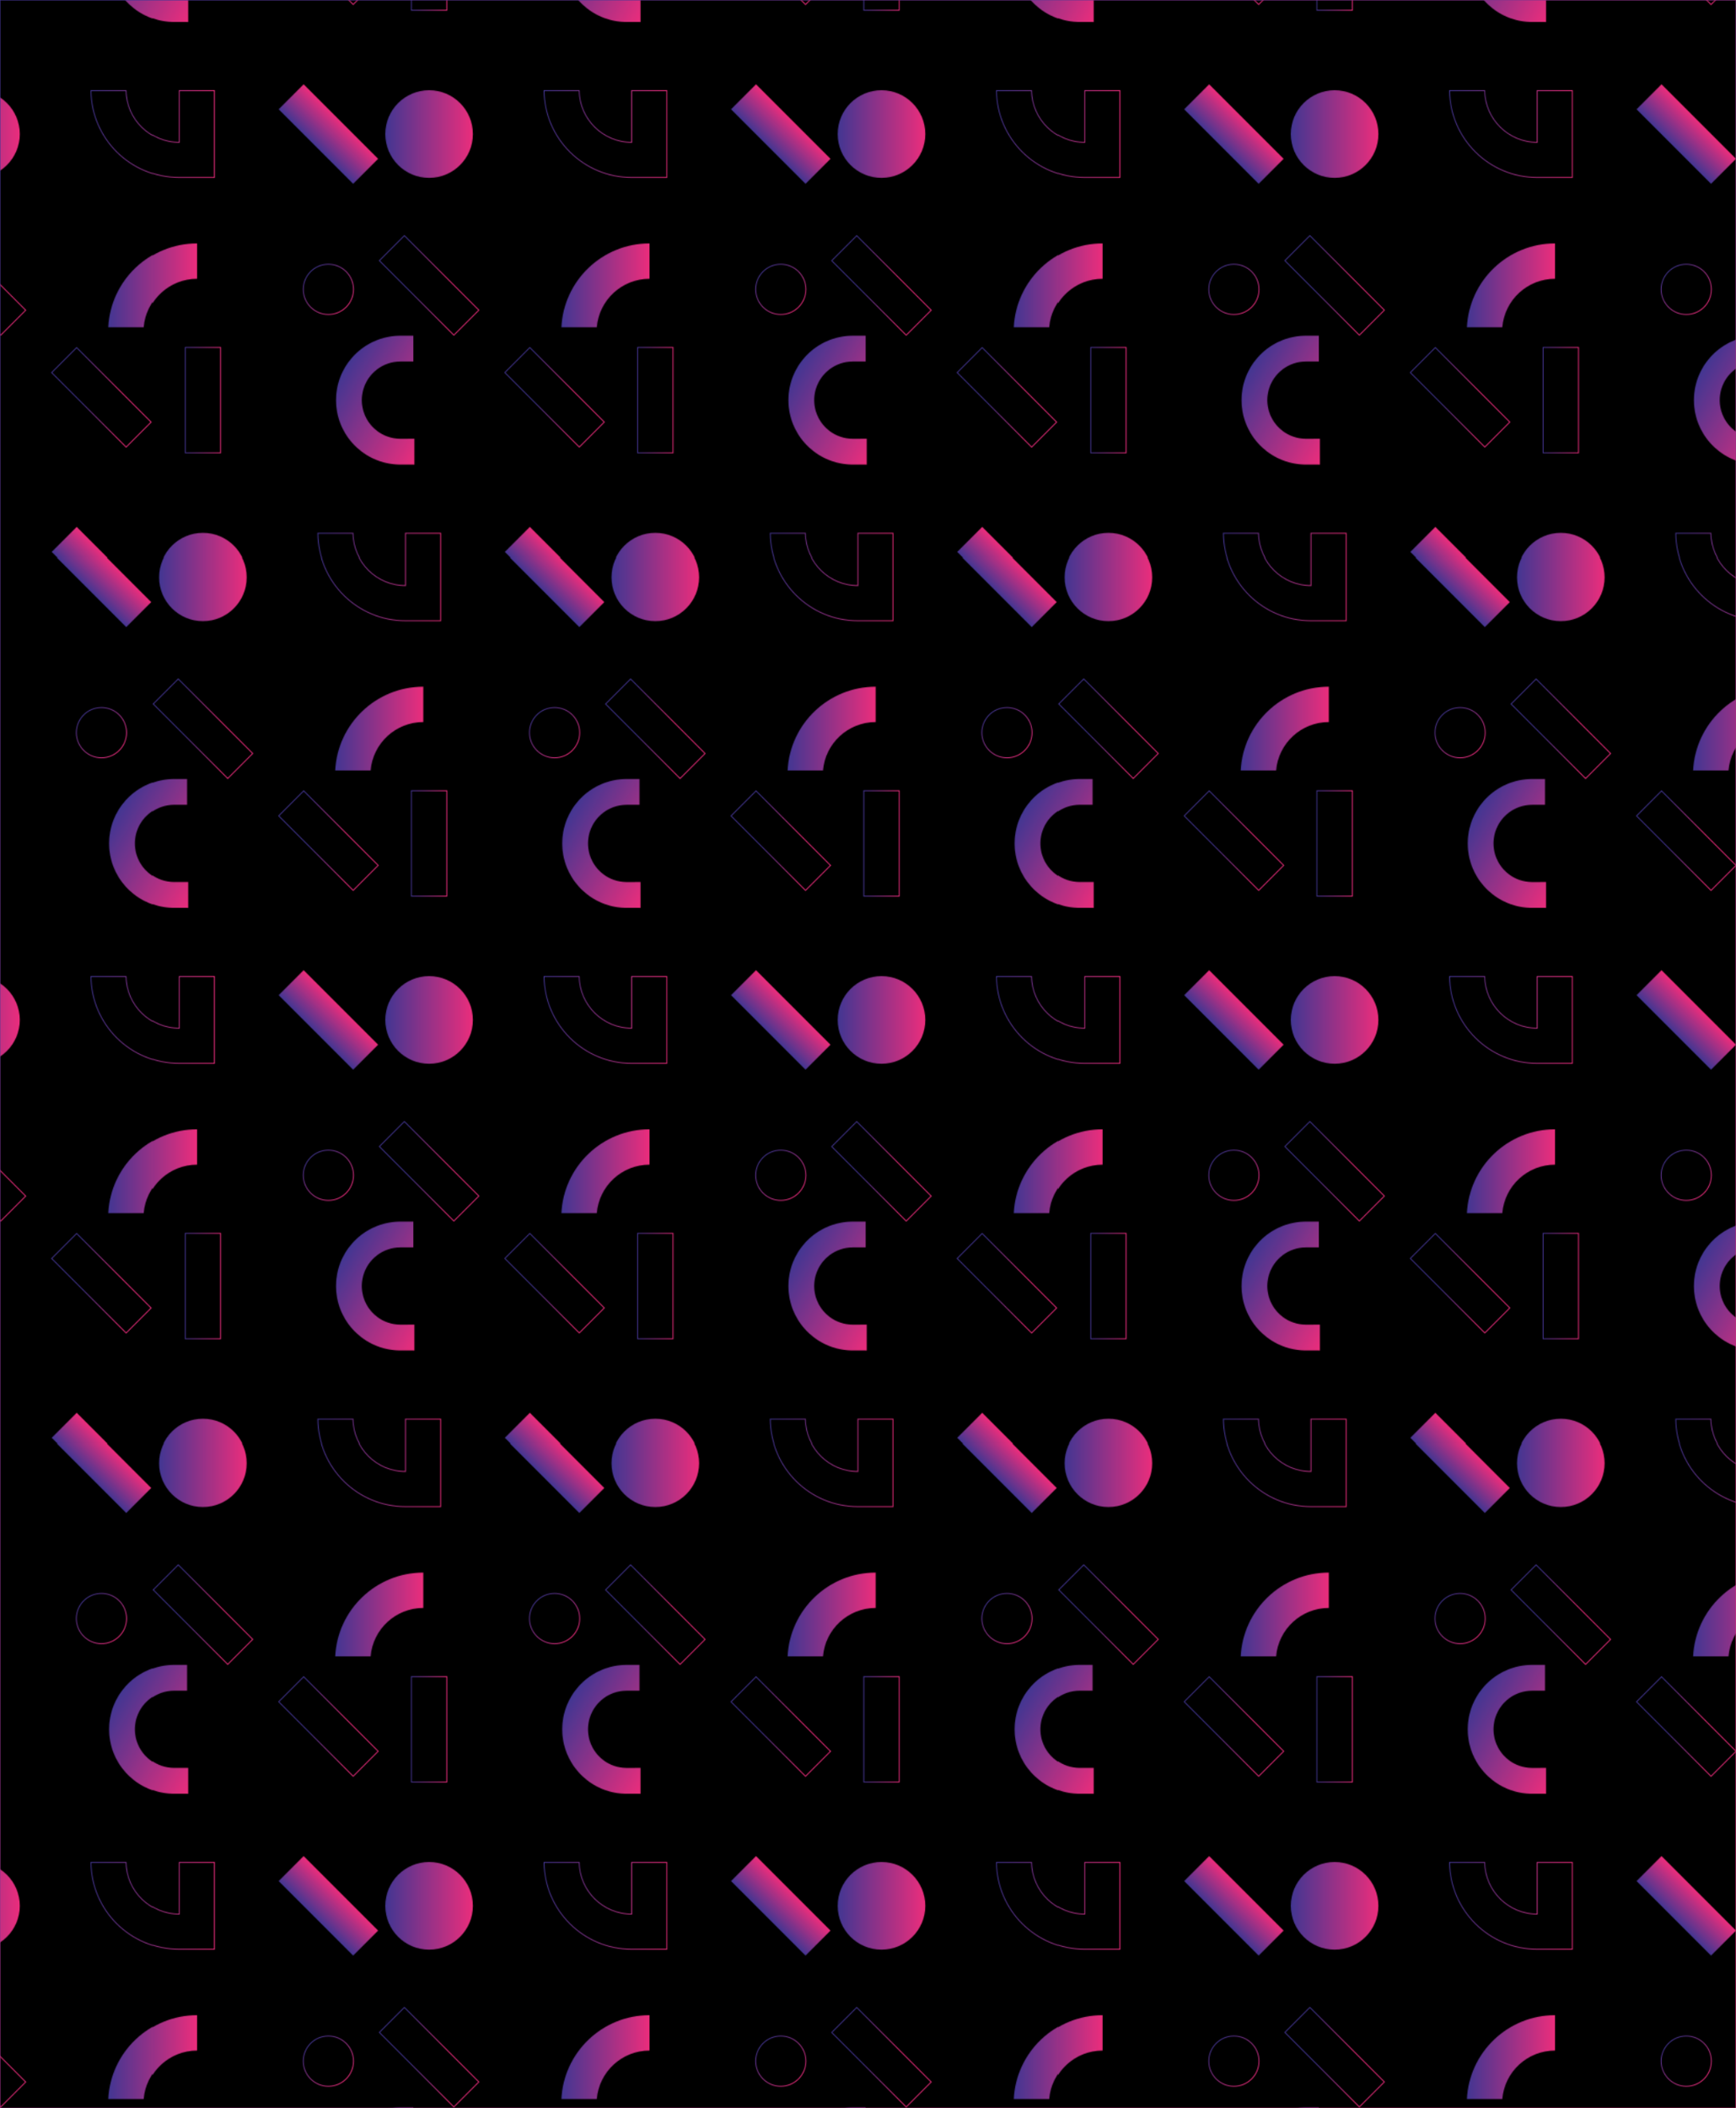 <?xml version="1.0" encoding="utf-8"?>
<!-- Generator: Adobe Illustrator 24.0.1, SVG Export Plug-In . SVG Version: 6.00 Build 0)  -->
<svg version="1.1" xmlns="http://www.w3.org/2000/svg" xmlns:xlink="http://www.w3.org/1999/xlink" x="0px" y="0px"
	 viewBox="0 0 1984.25 2408.31" style="enable-background:new 0 0 1984.25 2408.31;" xml:space="preserve">
<style type="text/css">
	.st0{fill:none;}
	.st1{fill:none;stroke:url(#SVGID_1_);stroke-miterlimit:10;}
	.st2{fill:url(#SVGID_2_);}
	.st3{fill:url(#SVGID_3_);}
	.st4{fill:none;stroke:url(#SVGID_4_);stroke-miterlimit:10;}
	.st5{fill:none;stroke:url(#SVGID_5_);stroke-miterlimit:10;}
	.st6{fill:url(#SVGID_6_);}
	.st7{fill:none;stroke:url(#SVGID_7_);stroke-miterlimit:10;}
	.st8{fill:url(#SVGID_8_);}
	.st9{fill:url(#SVGID_9_);}
	.st10{fill:none;stroke:url(#SVGID_10_);stroke-miterlimit:10;}
	.st11{fill:none;stroke:url(#SVGID_11_);stroke-miterlimit:10;}
	.st12{fill:url(#SVGID_12_);}
	.st13{fill:none;stroke:url(#SVGID_13_);stroke-miterlimit:10;}
	.st14{fill:url(#SVGID_14_);}
	.st15{fill:url(#SVGID_15_);}
	.st16{fill:none;stroke:url(#SVGID_16_);stroke-miterlimit:10;}
	.st17{fill:none;stroke:url(#SVGID_17_);stroke-miterlimit:10;}
	.st18{fill:url(#SVGID_18_);}
	.st19{fill:none;stroke:url(#SVGID_19_);stroke-miterlimit:10;}
	.st20{fill:none;stroke:url(#SVGID_20_);stroke-miterlimit:10;}
	.st21{fill:url(#SVGID_21_);}
	.st22{fill:url(#SVGID_22_);}
	.st23{fill:url(#SVGID_23_);}
	.st24{fill:none;stroke:url(#SVGID_24_);stroke-miterlimit:10;}
	.st25{fill:none;stroke:url(#SVGID_25_);stroke-miterlimit:10;}
	.st26{fill:none;stroke:url(#SVGID_26_);stroke-miterlimit:10;}
	.st27{fill:url(#SVGID_27_);}
	.st28{fill:none;stroke:url(#SVGID_28_);stroke-miterlimit:10;}
	.st29{fill:none;stroke:url(#SVGID_29_);stroke-miterlimit:10;}
	.st30{fill:url(#SVGID_30_);}
	.st31{fill:url(#SVGID_31_);}
	.st32{fill:none;stroke:url(#SVGID_32_);stroke-miterlimit:10;}
	.st33{fill:url(#SVGID_33_);}
	.st34{fill:none;stroke:url(#SVGID_34_);stroke-miterlimit:10;}
	.st35{fill:none;stroke:url(#SVGID_35_);stroke-miterlimit:10;}
	.st36{fill:url(#SVGID_36_);}
	.st37{fill:url(#SVGID_37_);}
	.st38{fill:url(#SVGID_38_);}
	.st39{fill:none;stroke:url(#SVGID_39_);stroke-miterlimit:10;}
	.st40{fill:none;stroke:url(#SVGID_40_);stroke-miterlimit:10;}
	.st41{fill:none;stroke:url(#SVGID_41_);stroke-miterlimit:10;}
	.st42{fill:url(#SVGID_42_);}
	.st43{fill:url(#SVGID_43_);}
	.st44{fill:url(#SVGID_44_);}
	.st45{fill:none;stroke:url(#SVGID_45_);stroke-miterlimit:10;}
	.st46{fill:none;stroke:url(#SVGID_46_);stroke-width:4;stroke-miterlimit:10;}
	.st47{fill:none;stroke:url(#SVGID_47_);stroke-width:4;stroke-miterlimit:10;}
	.st48{fill:none;stroke:url(#SVGID_48_);stroke-width:4;stroke-miterlimit:10;}
	.st49{fill:none;stroke:url(#SVGID_49_);stroke-width:4;stroke-miterlimit:10;}
	.st50{fill:none;stroke:url(#SVGID_50_);stroke-miterlimit:10;}
	.st51{fill:none;stroke:url(#SVGID_51_);stroke-width:4;stroke-miterlimit:10;}
	.st52{fill:url(#SVGID_52_);}
	.st53{fill:url(#SVGID_53_);}
	.st54{fill:url(#SVGID_54_);}
	.st55{fill:#EB2D7C;}
	.st56{fill:url(#SVGID_55_);}
	.st57{fill:none;stroke:url(#SVGID_56_);stroke-width:4;stroke-miterlimit:10;}
	.st58{fill:none;stroke:url(#SVGID_57_);stroke-width:4;stroke-miterlimit:10;}
	.st59{fill:none;stroke:url(#SVGID_58_);stroke-width:4;stroke-miterlimit:10;}
	.st60{fill:none;stroke:url(#SVGID_59_);stroke-width:4;stroke-miterlimit:10;}
	.st61{fill:none;stroke:url(#SVGID_60_);stroke-width:4;stroke-miterlimit:10;}
	.st62{fill:none;stroke:url(#SVGID_61_);stroke-width:4;stroke-miterlimit:10;}
	.st63{fill:none;stroke:url(#SVGID_62_);stroke-miterlimit:10;}
	.st64{fill:url(#SVGID_63_);}
	.st65{fill:url(#SVGID_64_);}
	.st66{fill:url(#SVGID_65_);}
	.st67{fill:url(#SVGID_66_);}
	.st68{fill:none;stroke:url(#SVGID_67_);stroke-width:4;stroke-miterlimit:10;}
	.st69{fill:url(#SVGID_68_);}
	.st70{fill:url(#SVGID_69_);}
	.st71{fill:none;stroke:url(#SVGID_70_);stroke-width:4;stroke-miterlimit:10;}
	.st72{fill:none;stroke:url(#SVGID_71_);stroke-width:4;stroke-miterlimit:10;}
	.st73{fill:url(#SVGID_72_);}
	.st74{fill:url(#SVGID_73_);}
	.st75{fill:none;stroke:url(#SVGID_74_);stroke-width:4;stroke-miterlimit:10;}
	.st76{fill:url(#SVGID_75_);}
	.st77{fill:url(#SVGID_76_);}
	.st78{fill:url(#SVGID_77_);}
	.st79{fill:url(#SVGID_78_);}
	.st80{fill:url(#SVGID_79_);}
	.st81{fill:url(#SVGID_80_);}
	.st82{fill:url(#SVGID_81_);}
	.st83{fill:url(#SVGID_82_);}
	.st84{fill:url(#SVGID_83_);}
	.st85{fill:url(#SVGID_84_);}
	.st86{fill:url(#SVGID_85_);}
	.st87{fill:url(#SVGID_86_);}
	.st88{fill:none;stroke:url(#SVGID_87_);stroke-width:4;stroke-miterlimit:10;}
	.st89{fill:url(#SVGID_88_);}
	.st90{fill:url(#SVGID_89_);}
	.st91{fill:none;stroke:url(#SVGID_90_);stroke-width:4;stroke-miterlimit:10;}
	.st92{fill:none;stroke:url(#SVGID_91_);stroke-width:4;stroke-miterlimit:10;}
	.st93{fill:url(#SVGID_92_);}
	.st94{fill:url(#SVGID_93_);}
	.st95{fill:none;stroke:url(#SVGID_94_);stroke-width:4;stroke-miterlimit:10;}
	.st96{fill:url(#SVGID_95_);}
	.st97{fill:url(#SVGID_96_);}
	.st98{fill:url(#SVGID_97_);}
	.st99{fill:url(#SVGID_98_);}
	.st100{fill:url(#SVGID_99_);}
	.st101{fill:url(#SVGID_100_);}
	.st102{fill:url(#SVGID_101_);}
	.st103{fill:url(#SVGID_102_);}
	.st104{fill:url(#SVGID_103_);}
	.st105{fill:url(#SVGID_104_);}
	.st106{fill:url(#SVGID_105_);}
	.st107{fill:none;stroke:url(#SVGID_106_);stroke-width:4;stroke-miterlimit:10;}
	.st108{fill:none;stroke:url(#SVGID_107_);stroke-width:4;stroke-miterlimit:10;}
	.st109{fill:none;stroke:url(#SVGID_108_);stroke-width:4;stroke-miterlimit:10;}
	.st110{fill:none;stroke:url(#SVGID_109_);stroke-width:4;stroke-miterlimit:10;}
	.st111{fill:none;stroke:url(#SVGID_110_);stroke-width:4;stroke-miterlimit:10;}
	.st112{fill:none;stroke:url(#SVGID_111_);stroke-width:4;stroke-miterlimit:10;}
	.st113{fill:none;stroke:url(#SVGID_112_);stroke-width:4;stroke-miterlimit:10;}
	.st114{fill:none;stroke:url(#SVGID_113_);stroke-width:4;stroke-miterlimit:10;}
	.st115{fill:none;stroke:url(#SVGID_114_);stroke-width:4;stroke-miterlimit:10;}
	.st116{fill:none;stroke:url(#SVGID_115_);stroke-width:4;stroke-miterlimit:10;}
	.st117{fill:none;stroke:url(#SVGID_116_);stroke-width:4;stroke-miterlimit:10;}
	.st118{fill:none;stroke:url(#SVGID_117_);stroke-width:4;stroke-miterlimit:10;}
	.st119{fill:none;stroke:url(#SVGID_118_);stroke-width:4;stroke-miterlimit:10;}
	.st120{fill:none;stroke:url(#SVGID_119_);stroke-width:4;stroke-miterlimit:10;}
	.st121{fill:none;stroke:url(#SVGID_120_);stroke-width:4;stroke-miterlimit:10;}
	.st122{fill:none;stroke:url(#SVGID_121_);stroke-width:4;stroke-miterlimit:10;}
	.st123{fill:url(#SVGID_122_);}
	.st124{fill:url(#SVGID_123_);}
	.st125{fill:url(#SVGID_124_);}
	.st126{fill:url(#SVGID_125_);}
	.st127{fill:#FFFFFF;}
	.st128{fill:url(#SVGID_126_);}
	.st129{fill:none;stroke:url(#SVGID_127_);stroke-width:4;stroke-miterlimit:10;}
	.st130{fill:url(#SVGID_128_);}
	.st131{fill:url(#SVGID_129_);}
	.st132{fill:none;stroke:url(#SVGID_130_);stroke-width:4;stroke-miterlimit:10;}
	.st133{fill:none;stroke:url(#SVGID_131_);stroke-width:4;stroke-miterlimit:10;}
	.st134{fill:url(#SVGID_132_);}
	.st135{fill:url(#SVGID_133_);}
	.st136{fill:none;stroke:url(#SVGID_134_);stroke-width:4;stroke-miterlimit:10;}
	.st137{fill:url(#SVGID_135_);}
	.st138{fill:url(#SVGID_136_);}
	.st139{fill:url(#SVGID_137_);}
	.st140{fill:url(#SVGID_138_);}
	.st141{fill:url(#SVGID_139_);}
	.st142{fill:url(#SVGID_140_);}
	.st143{fill:url(#SVGID_141_);}
	.st144{fill:url(#SVGID_142_);}
	.st145{fill:url(#SVGID_143_);}
	.st146{fill:url(#SVGID_144_);}
	.st147{fill:url(#SVGID_145_);}
	.st148{fill:url(#SVGID_146_);}
	.st149{fill:none;stroke:url(#SVGID_147_);stroke-width:4;stroke-miterlimit:10;}
	.st150{fill:url(#SVGID_148_);}
	.st151{fill:url(#SVGID_149_);}
	.st152{fill:none;stroke:url(#SVGID_150_);stroke-width:4;stroke-miterlimit:10;}
	.st153{fill:none;stroke:url(#SVGID_151_);stroke-width:4;stroke-miterlimit:10;}
	.st154{fill:url(#SVGID_152_);}
	.st155{fill:url(#SVGID_153_);}
	.st156{fill:none;stroke:url(#SVGID_154_);stroke-width:4;stroke-miterlimit:10;}
	.st157{fill:url(#SVGID_155_);}
	.st158{fill:url(#SVGID_156_);}
	.st159{fill:url(#SVGID_157_);}
	.st160{fill:url(#SVGID_158_);}
	.st161{fill:url(#SVGID_159_);}
	.st162{fill:url(#SVGID_160_);}
	.st163{fill:url(#SVGID_161_);}
	.st164{fill:url(#SVGID_162_);}
	.st165{fill:url(#SVGID_163_);}
	.st166{fill:url(#SVGID_164_);}
	.st167{fill:url(#SVGID_165_);}
	.st168{fill:none;stroke:url(#SVGID_166_);stroke-width:4;stroke-miterlimit:10;}
	.st169{fill:none;stroke:url(#SVGID_167_);stroke-width:4;stroke-miterlimit:10;}
	.st170{fill:none;stroke:url(#SVGID_168_);stroke-width:4;stroke-miterlimit:10;}
	.st171{fill:none;stroke:url(#SVGID_169_);stroke-miterlimit:10;}
	.st172{fill:none;stroke:url(#SVGID_170_);stroke-miterlimit:10;}
	.st173{fill:none;stroke:url(#SVGID_171_);stroke-miterlimit:10;}
	.st174{fill:none;stroke:url(#SVGID_172_);stroke-width:4;stroke-miterlimit:10;}
	.st175{fill:none;stroke:url(#SVGID_173_);stroke-width:4;stroke-miterlimit:10;}
	.st176{fill:none;stroke:url(#SVGID_174_);stroke-width:4;stroke-miterlimit:10;}
	.st177{fill:none;stroke:url(#SVGID_175_);stroke-width:4;stroke-miterlimit:10;}
	.st178{fill:none;stroke:url(#SVGID_176_);stroke-width:4;stroke-miterlimit:10;}
	.st179{fill:none;stroke:url(#SVGID_177_);stroke-width:4;stroke-miterlimit:10;}
	.st180{fill:none;stroke:url(#SVGID_178_);stroke-width:4;stroke-miterlimit:10;}
	.st181{fill:none;stroke:url(#SVGID_179_);stroke-width:4;stroke-miterlimit:10;}
	.st182{fill:none;stroke:url(#SVGID_180_);stroke-width:4;stroke-miterlimit:10;}
	.st183{fill:none;stroke:url(#SVGID_181_);stroke-width:4;stroke-miterlimit:10;}
	.st184{fill:none;stroke:url(#SVGID_182_);stroke-width:4;stroke-miterlimit:10;}
	.st185{fill:none;stroke:url(#SVGID_183_);stroke-width:4;stroke-miterlimit:10;}
	.st186{fill:none;stroke:url(#SVGID_184_);stroke-width:4;stroke-miterlimit:10;}
	.st187{fill:url(#SVGID_185_);}
	.st188{fill:url(#SVGID_186_);}
	.st189{fill:url(#SVGID_187_);}
	.st190{fill:url(#SVGID_188_);}
	.st191{fill:url(#SVGID_189_);}
	.st192{fill:url(#New_Pattern_4);stroke:url(#SVGID_190_);stroke-miterlimit:10;}
	.st193{fill:#414142;}
	.st194{fill:#231F20;}
	.st195{fill:url(#SVGID_191_);}
	.st196{fill:url(#SVGID_192_);}
	.st197{fill:url(#SVGID_193_);}
	.st198{fill:url(#SVGID_194_);}
	.st199{fill:url(#SVGID_195_);}
	.st200{fill:#595A5C;}
	.st201{fill:url(#SVGID_196_);}
	.st202{fill:url(#SVGID_197_);}
	.st203{fill:url(#SVGID_198_);}
	.st204{fill:url(#SVGID_199_);}
	.st205{fill:#443992;}
	.st206{fill:url(#New_Pattern_4);}
	.st207{fill:url(#SVGID_200_);}
	.st208{fill:#433692;}
	.st209{fill:none;stroke:url(#SVGID_201_);stroke-width:4;stroke-miterlimit:10;}
	.st210{fill:none;stroke:url(#SVGID_202_);stroke-width:4;stroke-miterlimit:10;}
	.st211{fill:none;stroke:url(#SVGID_203_);stroke-width:4;stroke-miterlimit:10;}
	.st212{fill:none;stroke:url(#SVGID_204_);stroke-width:4;stroke-miterlimit:10;}
	.st213{fill:none;stroke:url(#SVGID_205_);stroke-miterlimit:10;}
	.st214{fill:none;stroke:url(#SVGID_206_);stroke-width:4;stroke-miterlimit:10;}
	.st215{fill:url(#SVGID_207_);}
	.st216{fill:url(#SVGID_208_);}
	.st217{fill:url(#SVGID_209_);}
	.st218{fill:url(#SVGID_210_);}
	.st219{fill:none;stroke:url(#SVGID_211_);stroke-width:4;stroke-miterlimit:10;}
	.st220{fill:none;stroke:url(#SVGID_212_);stroke-width:4;stroke-miterlimit:10;}
	.st221{fill:none;stroke:url(#SVGID_213_);stroke-width:4;stroke-miterlimit:10;}
	.st222{fill:none;stroke:url(#SVGID_214_);stroke-width:4;stroke-miterlimit:10;}
	.st223{fill:none;stroke:url(#SVGID_215_);stroke-width:4;stroke-miterlimit:10;}
	.st224{fill:none;stroke:url(#SVGID_216_);stroke-width:4;stroke-miterlimit:10;}
	.st225{fill:none;stroke:url(#SVGID_217_);stroke-miterlimit:10;}
	.st226{fill:url(#SVGID_218_);}
	.st227{fill:url(#SVGID_219_);}
	.st228{fill:url(#SVGID_220_);}
	.st229{fill:url(#SVGID_221_);}
	.st230{fill:none;stroke:url(#SVGID_222_);stroke-width:4;stroke-miterlimit:10;}
	.st231{fill:url(#SVGID_223_);}
	.st232{fill:url(#SVGID_224_);}
	.st233{fill:none;stroke:url(#SVGID_225_);stroke-width:4;stroke-miterlimit:10;}
	.st234{fill:none;stroke:url(#SVGID_226_);stroke-width:4;stroke-miterlimit:10;}
	.st235{fill:url(#SVGID_227_);}
	.st236{fill:url(#SVGID_228_);}
	.st237{fill:none;stroke:url(#SVGID_229_);stroke-width:4;stroke-miterlimit:10;}
	.st238{fill:url(#SVGID_230_);}
	.st239{fill:url(#SVGID_231_);}
	.st240{fill:url(#SVGID_232_);}
	.st241{fill:url(#SVGID_233_);}
	.st242{fill:url(#SVGID_234_);}
	.st243{fill:url(#SVGID_235_);}
	.st244{fill:url(#SVGID_236_);}
	.st245{fill:url(#SVGID_237_);}
	.st246{fill:url(#SVGID_238_);}
	.st247{fill:url(#SVGID_239_);}
	.st248{fill:url(#SVGID_240_);}
	.st249{fill:url(#SVGID_241_);}
	.st250{fill:none;stroke:url(#SVGID_242_);stroke-width:4;stroke-miterlimit:10;}
	.st251{fill:url(#SVGID_243_);}
	.st252{fill:url(#SVGID_244_);}
	.st253{fill:none;stroke:url(#SVGID_245_);stroke-width:4;stroke-miterlimit:10;}
	.st254{fill:none;stroke:url(#SVGID_246_);stroke-width:4;stroke-miterlimit:10;}
	.st255{fill:url(#SVGID_247_);}
	.st256{fill:url(#SVGID_248_);}
	.st257{fill:none;stroke:url(#SVGID_249_);stroke-width:4;stroke-miterlimit:10;}
	.st258{fill:url(#SVGID_250_);}
	.st259{fill:url(#SVGID_251_);}
	.st260{fill:url(#SVGID_252_);}
	.st261{fill:url(#SVGID_253_);}
	.st262{fill:url(#SVGID_254_);}
	.st263{fill:url(#SVGID_255_);}
	.st264{fill:url(#SVGID_256_);}
	.st265{fill:url(#SVGID_257_);}
	.st266{fill:url(#SVGID_258_);}
	.st267{fill:url(#SVGID_259_);}
	.st268{fill:url(#SVGID_260_);}
	.st269{fill:none;stroke:url(#SVGID_261_);stroke-width:4;stroke-miterlimit:10;}
	.st270{fill:none;stroke:url(#SVGID_262_);stroke-width:4;stroke-miterlimit:10;}
	.st271{fill:none;stroke:url(#SVGID_263_);stroke-width:4;stroke-miterlimit:10;}
	.st272{fill:none;stroke:url(#SVGID_264_);stroke-width:4;stroke-miterlimit:10;}
	.st273{fill:none;stroke:url(#SVGID_265_);stroke-width:4;stroke-miterlimit:10;}
	.st274{fill:none;stroke:url(#SVGID_266_);stroke-width:4;stroke-miterlimit:10;}
	.st275{fill:none;stroke:url(#SVGID_267_);stroke-width:4;stroke-miterlimit:10;}
	.st276{fill:none;stroke:url(#SVGID_268_);stroke-width:4;stroke-miterlimit:10;}
	.st277{fill:none;stroke:url(#SVGID_269_);stroke-width:4;stroke-miterlimit:10;}
	.st278{fill:none;stroke:url(#SVGID_270_);stroke-width:4;stroke-miterlimit:10;}
	.st279{fill:none;stroke:url(#SVGID_271_);stroke-width:4;stroke-miterlimit:10;}
	.st280{fill:none;stroke:url(#SVGID_272_);stroke-width:4;stroke-miterlimit:10;}
	.st281{fill:none;stroke:url(#SVGID_273_);stroke-width:4;stroke-miterlimit:10;}
	.st282{fill:none;stroke:url(#SVGID_274_);stroke-width:4;stroke-miterlimit:10;}
	.st283{fill:none;stroke:url(#SVGID_275_);stroke-width:4;stroke-miterlimit:10;}
	.st284{fill:none;stroke:url(#SVGID_276_);stroke-width:4;stroke-miterlimit:10;}
	.st285{fill:url(#SVGID_277_);}
	.st286{fill:url(#SVGID_278_);}
	.st287{fill:url(#SVGID_279_);}
	.st288{fill:url(#SVGID_280_);}
	.st289{fill:url(#SVGID_281_);}
	.st290{fill:none;stroke:url(#SVGID_282_);stroke-width:4;stroke-miterlimit:10;}
	.st291{fill:url(#SVGID_283_);}
	.st292{fill:url(#SVGID_284_);}
	.st293{fill:none;stroke:url(#SVGID_285_);stroke-width:4;stroke-miterlimit:10;}
	.st294{fill:none;stroke:url(#SVGID_286_);stroke-width:4;stroke-miterlimit:10;}
	.st295{fill:url(#SVGID_287_);}
	.st296{fill:url(#SVGID_288_);}
	.st297{fill:none;stroke:url(#SVGID_289_);stroke-width:4;stroke-miterlimit:10;}
	.st298{fill:url(#SVGID_290_);}
	.st299{fill:url(#SVGID_291_);}
	.st300{fill:url(#SVGID_292_);}
	.st301{fill:url(#SVGID_293_);}
	.st302{fill:url(#SVGID_294_);}
	.st303{fill:url(#SVGID_295_);}
	.st304{fill:url(#SVGID_296_);}
	.st305{fill:url(#SVGID_297_);}
	.st306{fill:url(#SVGID_298_);}
	.st307{fill:url(#SVGID_299_);}
	.st308{fill:url(#SVGID_300_);}
	.st309{fill:url(#SVGID_301_);}
	.st310{fill:none;stroke:url(#SVGID_302_);stroke-width:4;stroke-miterlimit:10;}
	.st311{fill:url(#SVGID_303_);}
	.st312{fill:url(#SVGID_304_);}
	.st313{fill:none;stroke:url(#SVGID_305_);stroke-width:4;stroke-miterlimit:10;}
	.st314{fill:none;stroke:url(#SVGID_306_);stroke-width:4;stroke-miterlimit:10;}
	.st315{fill:url(#SVGID_307_);}
	.st316{fill:url(#SVGID_308_);}
	.st317{fill:none;stroke:url(#SVGID_309_);stroke-width:4;stroke-miterlimit:10;}
	.st318{fill:url(#SVGID_310_);}
	.st319{fill:url(#SVGID_311_);}
	.st320{fill:url(#SVGID_312_);}
	.st321{fill:url(#SVGID_313_);}
	.st322{fill:url(#SVGID_314_);}
	.st323{fill:url(#SVGID_315_);}
	.st324{fill:url(#SVGID_316_);}
	.st325{fill:url(#SVGID_317_);}
	.st326{fill:url(#SVGID_318_);}
	.st327{fill:url(#SVGID_319_);}
	.st328{fill:url(#SVGID_320_);}
	.st329{fill:none;stroke:url(#SVGID_321_);stroke-width:4;stroke-miterlimit:10;}
	.st330{fill:none;stroke:url(#SVGID_322_);stroke-width:4;stroke-miterlimit:10;}
	.st331{fill:none;stroke:url(#SVGID_323_);stroke-width:4;stroke-miterlimit:10;}
	.st332{fill:none;stroke:url(#SVGID_324_);stroke-miterlimit:10;}
	.st333{fill:none;stroke:url(#SVGID_325_);stroke-miterlimit:10;}
	.st334{fill:none;stroke:url(#SVGID_326_);stroke-miterlimit:10;}
	.st335{fill:none;stroke:url(#SVGID_327_);stroke-width:4;stroke-miterlimit:10;}
	.st336{fill:none;stroke:url(#SVGID_328_);stroke-width:4;stroke-miterlimit:10;}
	.st337{fill:none;stroke:url(#SVGID_329_);stroke-width:4;stroke-miterlimit:10;}
	.st338{fill:none;stroke:url(#SVGID_330_);stroke-width:4;stroke-miterlimit:10;}
	.st339{fill:none;stroke:url(#SVGID_331_);stroke-width:4;stroke-miterlimit:10;}
	.st340{fill:none;stroke:url(#SVGID_332_);stroke-width:4;stroke-miterlimit:10;}
	.st341{fill:none;stroke:url(#SVGID_333_);stroke-width:4;stroke-miterlimit:10;}
	.st342{fill:none;stroke:url(#SVGID_334_);stroke-width:4;stroke-miterlimit:10;}
	.st343{fill:none;stroke:url(#SVGID_335_);stroke-width:4;stroke-miterlimit:10;}
	.st344{fill:none;stroke:url(#SVGID_336_);stroke-width:4;stroke-miterlimit:10;}
	.st345{fill:none;stroke:url(#SVGID_337_);stroke-width:4;stroke-miterlimit:10;}
	.st346{fill:none;stroke:url(#SVGID_338_);stroke-width:4;stroke-miterlimit:10;}
	.st347{fill:none;stroke:url(#SVGID_339_);stroke-width:4;stroke-miterlimit:10;}
	.st348{fill:url(#SVGID_340_);}
	.st349{fill:url(#SVGID_341_);}
	.st350{fill:url(#SVGID_342_);}
	.st351{fill:url(#SVGID_343_);}
	.st352{fill:url(#SVGID_344_);}
	.st353{fill:url(#New_Pattern_4);stroke:url(#SVGID_345_);stroke-miterlimit:10;}
	.st354{fill:url(#SVGID_346_);}
	.st355{fill:url(#SVGID_347_);}
	.st356{fill:url(#SVGID_348_);}
	.st357{fill:url(#SVGID_349_);}
	.st358{fill:url(#SVGID_350_);}
	.st359{fill:url(#SVGID_351_);}
	.st360{fill:url(#SVGID_352_);}
	.st361{fill:url(#SVGID_353_);}
	.st362{fill:url(#SVGID_354_);}
	.st363{fill:none;stroke:#000000;stroke-width:3;stroke-miterlimit:10;}
</style>
<pattern  x="-5000.63" y="1649.09" width="1034.16" height="1011.22" patternUnits="userSpaceOnUse" id="New_Pattern_4" viewBox="70.08 -1090.51 1034.16 1011.22" style="overflow:visible;">
	<g>
		<rect x="70.08" y="-1090.51" class="st0" width="1034.16" height="1011.22"/>
		<g>
			
				<linearGradient id="SVGID_1_" gradientUnits="userSpaceOnUse" x1="941.793" y1="-12268.315" x2="1083.079" y2="-12268.315" gradientTransform="matrix(1 0 0 -1 -166.171 -12325.171)">
				<stop  offset="0" style="stop-color:#433692"/>
				<stop  offset="1" style="stop-color:#EB2D7C"/>
			</linearGradient>
			<path class="st1" d="M776.13-106.45h40.13c0.51,32.71,27.18,59.05,60.01,59.05v-59.05h40.14v99.2h-40.14
				C821.27-7.26,776.63-51.58,776.13-106.45z"/>
			
				<linearGradient id="SVGID_2_" gradientUnits="userSpaceOnUse" x1="760.828" y1="-12268.315" x2="860.961" y2="-12268.315" gradientTransform="matrix(1 0 0 -1 -166.171 -12325.171)">
				<stop  offset="0" style="stop-color:#433692"/>
				<stop  offset="1" style="stop-color:#EB2D7C"/>
			</linearGradient>
			<circle class="st2" cx="644.72" cy="-56.86" r="50.07"/>
			
				<linearGradient id="SVGID_3_" gradientUnits="userSpaceOnUse" x1="1244.379" y1="-1985.042" x2="1284.787" y2="-1985.042" gradientTransform="matrix(0.707 -0.707 -0.707 -0.707 -1251.153 -566.298)">
				<stop  offset="0" style="stop-color:#433692"/>
				<stop  offset="1" style="stop-color:#EB2D7C"/>
			</linearGradient>
			<path class="st3" d="M1018.4-113.71l85.14,85.14L1074.96,0l-85.14-85.14L1018.4-113.71z"/>
			
				<linearGradient id="SVGID_4_" gradientUnits="userSpaceOnUse" x1="790.19" y1="-12066.689" x2="831.598" y2="-12066.689" gradientTransform="matrix(1 0 0 -1 -166.171 -12325.171)">
				<stop  offset="0" style="stop-color:#433692"/>
				<stop  offset="1" style="stop-color:#EB2D7C"/>
			</linearGradient>
			<rect x="624.52" y="-318.69" class="st4" width="40.41" height="120.41"/>
			
				<linearGradient id="SVGID_5_" gradientUnits="userSpaceOnUse" x1="7727.329" y1="-18891.232" x2="7768.737" y2="-18891.232" gradientTransform="matrix(0.707 0.707 0.707 -0.707 8926.11 -19098.635)">
				<stop  offset="0" style="stop-color:#433692"/>
				<stop  offset="1" style="stop-color:#EB2D7C"/>
			</linearGradient>
			
				<rect x="1026.47" y="-322.03" transform="matrix(0.707 -0.707 0.707 0.707 491.706 663.426)" class="st5" width="40.41" height="120.41"/>
			
				<linearGradient id="SVGID_6_" gradientUnits="userSpaceOnUse" x1="972.25" y1="-12030.958" x2="1079.87" y2="-12093.092" gradientTransform="matrix(1 0 0 -1 -166.171 -12325.171)">
				<stop  offset="0" style="stop-color:#433692"/>
				<stop  offset="1" style="stop-color:#EB2D7C"/>
			</linearGradient>
			<path class="st6" d="M886.44-214.38v29.51h-1.25v-0.02h-15.05c-0.54-0.01-1.07-0.01-1.6-0.03c-0.31-0.01-0.63-0.02-0.94-0.03
				c-0.96-0.03-1.91-0.09-2.86-0.16c-0.53-0.04-1.07-0.09-1.6-0.14c-0.99-0.1-1.99-0.21-2.98-0.36c-0.28-0.04-0.55-0.08-0.83-0.12
				c-0.12-0.02-0.23-0.03-0.34-0.06c-0.3-0.04-0.61-0.09-0.91-0.15c-0.61-0.1-1.21-0.21-1.81-0.33c-0.3-0.06-0.6-0.12-0.89-0.18
				c-0.3-0.06-0.59-0.13-0.89-0.19c-0.92-0.2-1.82-0.42-2.72-0.65c-0.27-0.08-0.54-0.15-0.81-0.22c-1.53-0.42-3.04-0.89-4.52-1.4
				c-0.22-0.08-0.43-0.15-0.64-0.23c-0.31-0.11-0.62-0.22-0.93-0.33c-0.25-0.1-0.51-0.19-0.76-0.29c-0.28-0.11-0.56-0.22-0.84-0.33
				c-0.27-0.11-0.55-0.22-0.83-0.34c-1.38-0.57-2.73-1.17-4.07-1.82c-0.27-0.13-0.53-0.26-0.8-0.39c-0.54-0.27-1.09-0.55-1.62-0.84
				c-0.25-0.13-0.5-0.26-0.74-0.4c-1.04-0.56-2.06-1.16-3.07-1.77c-0.46-0.28-0.91-0.56-1.35-0.85
				c-7.5-4.81-14.06-10.93-19.37-18.06c-0.35-0.47-0.7-0.94-1.04-1.43c-0.17-0.24-0.33-0.48-0.5-0.72
				c-0.32-0.46-0.63-0.92-0.93-1.38c-0.02-0.03-0.03-0.06-0.06-0.09c-0.16-0.25-0.32-0.5-0.48-0.75c-0.18-0.27-0.34-0.53-0.51-0.81
				c-0.15-0.23-0.29-0.46-0.43-0.69c-1.07-1.77-2.07-3.59-2.99-5.45c-0.13-0.27-0.26-0.53-0.39-0.8c-0.64-1.34-1.25-2.69-1.81-4.08
				c-0.11-0.27-0.22-0.55-0.33-0.83c-0.21-0.54-0.42-1.08-0.62-1.62c-0.13-0.35-0.25-0.69-0.37-1.04c-0.09-0.24-0.17-0.48-0.25-0.71
				c-0.13-0.39-0.26-0.77-0.38-1.15c-0.15-0.45-0.28-0.91-0.42-1.36c-0.69-2.32-1.27-4.69-1.73-7.11c-0.05-0.26-0.1-0.52-0.15-0.79
				c-0.3-1.68-0.54-3.38-0.73-5.09c-0.05-0.39-0.09-0.78-0.12-1.17c-0.02-0.17-0.03-0.35-0.05-0.52c-0.04-0.48-0.08-0.96-0.1-1.45
				c-0.11-1.62-0.17-3.26-0.17-4.91c0-1.65,0.06-3.29,0.17-4.91c0.03-0.48,0.07-0.97,0.1-1.45c0.02-0.17,0.03-0.34,0.05-0.52
				c0.03-0.39,0.07-0.79,0.12-1.17c0.19-1.72,0.43-3.42,0.73-5.1c0.05-0.27,0.1-0.53,0.15-0.79c0.46-2.42,1.04-4.78,1.73-7.11
				c0.14-0.45,0.27-0.91,0.42-1.36c0.12-0.38,0.25-0.76,0.38-1.15c0.08-0.24,0.16-0.48,0.25-0.72c0.12-0.35,0.24-0.69,0.37-1.04
				c0.2-0.54,0.41-1.08,0.62-1.62c0.11-0.28,0.22-0.56,0.33-0.83c0.57-1.38,1.17-2.74,1.81-4.08c0.13-0.27,0.26-0.53,0.39-0.8
				c0.92-1.86,1.92-3.67,2.99-5.45c0.14-0.23,0.28-0.46,0.43-0.69c0.17-0.27,0.33-0.54,0.51-0.81c0.15-0.25,0.32-0.5,0.48-0.74
				c0.02-0.03,0.04-0.06,0.06-0.09c0.31-0.46,0.62-0.93,0.93-1.38c0.17-0.24,0.33-0.48,0.5-0.72c0.34-0.48,0.69-0.96,1.04-1.43
				c5.3-7.12,11.87-13.25,19.37-18.06c0.45-0.29,0.89-0.57,1.35-0.84c1.01-0.62,2.03-1.21,3.07-1.78c0.24-0.14,0.49-0.27,0.74-0.4
				c0.54-0.28,1.08-0.57,1.62-0.84c0.27-0.13,0.53-0.26,0.8-0.39c1.34-0.65,2.69-1.26,4.07-1.82c0.28-0.12,0.56-0.23,0.83-0.34
				c0.28-0.11,0.56-0.22,0.84-0.33c0.25-0.09,0.51-0.19,0.76-0.28c0.31-0.12,0.62-0.23,0.93-0.34c0.21-0.08,0.42-0.15,0.64-0.23
				c1.48-0.51,2.99-0.98,4.52-1.4c0.27-0.08,0.54-0.15,0.81-0.22c0.9-0.23,1.81-0.45,2.72-0.65c0.3-0.07,0.59-0.13,0.89-0.19
				c0.3-0.07,0.6-0.13,0.89-0.18c0.61-0.12,1.21-0.23,1.81-0.33c0.3-0.05,0.6-0.1,0.91-0.15c0.11-0.02,0.22-0.04,0.34-0.06
				c0.28-0.04,0.55-0.08,0.83-0.12c0.99-0.14,1.98-0.26,2.98-0.36c0.53-0.05,1.07-0.1,1.6-0.14c0.95-0.07,1.9-0.13,2.86-0.16
				c0.32-0.01,0.63-0.02,0.94-0.03c0.53-0.01,1.07-0.03,1.6-0.03h15.05v29.49h-14.75c-0.1,0-0.2,0-0.3,0.01
				c-4.92,0.03-9.65,0.87-14.05,2.4c-2.04,0.69-4.01,1.54-5.89,2.53c-0.32,0.16-0.63,0.32-0.93,0.5c-0.31,0.17-0.62,0.34-0.93,0.52
				c-0.31,0.17-0.61,0.35-0.91,0.54c-0.3,0.18-0.6,0.37-0.89,0.56c-0.32,0.21-0.63,0.41-0.94,0.63c-0.27,0.19-0.54,0.37-0.81,0.57
				c-0.29,0.2-0.57,0.41-0.85,0.62c-1.93,1.46-3.74,3.07-5.4,4.81c-0.25,0.26-0.49,0.51-0.72,0.77c-0.24,0.26-0.47,0.52-0.7,0.79
				c-0.14,0.16-0.28,0.32-0.41,0.48c-0.55,0.65-1.08,1.31-1.58,1.99c-0.21,0.28-0.41,0.55-0.61,0.84c-1.03,1.45-1.98,2.96-2.83,4.53
				c-0.17,0.31-0.34,0.62-0.5,0.94c-1.15,2.24-2.11,4.59-2.86,7.02c-0.1,0.34-0.21,0.69-0.31,1.03c-0.1,0.35-0.19,0.7-0.28,1.05
				c-0.18,0.69-0.34,1.39-0.48,2.09c-0.17,0.83-0.32,1.67-0.44,2.51c-0.09,0.62-0.16,1.24-0.23,1.87c-0.01,0.1-0.02,0.2-0.03,0.3
				c-0.06,0.59-0.1,1.19-0.14,1.78c-0.04,0.8-0.07,1.61-0.07,2.42c0,0.81,0.02,1.62,0.07,2.42c0.03,0.6,0.08,1.19,0.14,1.78
				c0.01,0.1,0.02,0.2,0.03,0.3c0.07,0.63,0.14,1.25,0.23,1.87c0.12,0.85,0.27,1.69,0.44,2.52c0.15,0.7,0.31,1.4,0.48,2.09
				c0.09,0.35,0.18,0.7,0.28,1.05c0.09,0.35,0.2,0.69,0.31,1.03c0.75,2.44,1.71,4.78,2.86,7.02c0.16,0.32,0.33,0.63,0.5,0.94
				c0.85,1.57,1.8,3.08,2.83,4.53c0.2,0.28,0.4,0.56,0.61,0.83c0.51,0.68,1.04,1.35,1.58,2c0.14,0.16,0.27,0.32,0.41,0.48
				c0.23,0.27,0.46,0.53,0.7,0.79c0.23,0.26,0.47,0.52,0.72,0.77c1.66,1.75,3.47,3.36,5.4,4.81c0.28,0.21,0.56,0.42,0.85,0.63
				c0.26,0.2,0.53,0.38,0.81,0.57c0.31,0.21,0.62,0.42,0.94,0.62c0.3,0.2,0.59,0.38,0.89,0.57c0.3,0.19,0.6,0.37,0.91,0.54
				c0.31,0.18,0.61,0.36,0.93,0.52c0.31,0.18,0.62,0.34,0.93,0.5c1.88,0.99,3.86,1.83,5.89,2.53c4.41,1.52,9.13,2.36,14.05,2.4
				c0.1,0.01,0.2,0.01,0.3,0.01H886.44z"/>
		</g>
		<g>
			
				<linearGradient id="SVGID_7_" gradientUnits="userSpaceOnUse" x1="424.711" y1="-12268.315" x2="565.997" y2="-12268.315" gradientTransform="matrix(1 0 0 -1 -166.171 -12325.171)">
				<stop  offset="0" style="stop-color:#433692"/>
				<stop  offset="1" style="stop-color:#EB2D7C"/>
			</linearGradient>
			<path class="st7" d="M259.05-106.45h40.13c0.51,32.71,27.18,59.05,60.01,59.05v-59.05h40.14v99.2h-40.14
				C304.19-7.26,259.55-51.58,259.05-106.45z"/>
			
				<linearGradient id="SVGID_8_" gradientUnits="userSpaceOnUse" x1="243.746" y1="-12268.315" x2="343.879" y2="-12268.315" gradientTransform="matrix(1 0 0 -1 -166.171 -12325.171)">
				<stop  offset="0" style="stop-color:#433692"/>
				<stop  offset="1" style="stop-color:#EB2D7C"/>
			</linearGradient>
			<circle class="st8" cx="127.64" cy="-56.86" r="50.07"/>
			
				<linearGradient id="SVGID_9_" gradientUnits="userSpaceOnUse" x1="878.747" y1="-1619.41" x2="919.155" y2="-1619.41" gradientTransform="matrix(0.707 -0.707 -0.707 -0.707 -1251.153 -566.298)">
				<stop  offset="0" style="stop-color:#433692"/>
				<stop  offset="1" style="stop-color:#EB2D7C"/>
			</linearGradient>
			<path class="st9" d="M501.31-113.71l85.14,85.14L557.88,0l-85.14-85.14L501.31-113.71z"/>
			
				<linearGradient id="SVGID_10_" gradientUnits="userSpaceOnUse" x1="273.109" y1="-12066.689" x2="314.517" y2="-12066.689" gradientTransform="matrix(1 0 0 -1 -166.171 -12325.171)">
				<stop  offset="0" style="stop-color:#433692"/>
				<stop  offset="1" style="stop-color:#EB2D7C"/>
			</linearGradient>
			<rect x="107.44" y="-318.69" class="st10" width="40.41" height="120.41"/>
			
				<linearGradient id="SVGID_11_" gradientUnits="userSpaceOnUse" x1="7361.697" y1="-19256.865" x2="7403.105" y2="-19256.865" gradientTransform="matrix(0.707 0.707 0.707 -0.707 8926.11 -19098.635)">
				<stop  offset="0" style="stop-color:#433692"/>
				<stop  offset="1" style="stop-color:#EB2D7C"/>
			</linearGradient>
			
				<rect x="509.39" y="-322.03" transform="matrix(0.707 -0.707 0.707 0.707 340.256 297.794)" class="st11" width="40.41" height="120.41"/>
			
				<linearGradient id="SVGID_12_" gradientUnits="userSpaceOnUse" x1="455.169" y1="-12030.958" x2="562.788" y2="-12093.092" gradientTransform="matrix(1 0 0 -1 -166.171 -12325.171)">
				<stop  offset="0" style="stop-color:#433692"/>
				<stop  offset="1" style="stop-color:#EB2D7C"/>
			</linearGradient>
			<path class="st12" d="M369.36-214.38v29.51h-1.25v-0.02h-15.05c-0.54-0.01-1.07-0.01-1.6-0.03c-0.31-0.01-0.63-0.02-0.94-0.03
				c-0.96-0.03-1.91-0.09-2.86-0.16c-0.53-0.04-1.07-0.09-1.6-0.14c-0.99-0.1-1.99-0.21-2.98-0.36c-0.28-0.04-0.55-0.08-0.83-0.12
				c-0.12-0.02-0.23-0.03-0.34-0.06c-0.3-0.04-0.61-0.09-0.91-0.15c-0.61-0.1-1.21-0.21-1.81-0.33c-0.3-0.06-0.6-0.12-0.89-0.18
				c-0.3-0.06-0.59-0.13-0.89-0.19c-0.92-0.2-1.82-0.42-2.72-0.65c-0.27-0.08-0.54-0.15-0.81-0.22c-1.53-0.42-3.04-0.89-4.52-1.4
				c-0.22-0.08-0.43-0.15-0.64-0.23c-0.31-0.11-0.62-0.22-0.93-0.33c-0.25-0.1-0.51-0.19-0.76-0.29c-0.28-0.11-0.56-0.22-0.84-0.33
				c-0.27-0.11-0.55-0.22-0.83-0.34c-1.38-0.57-2.73-1.17-4.07-1.82c-0.27-0.13-0.53-0.26-0.8-0.39c-0.54-0.27-1.09-0.55-1.62-0.84
				c-0.25-0.13-0.5-0.26-0.74-0.4c-1.04-0.56-2.06-1.16-3.07-1.77c-0.46-0.28-0.91-0.56-1.35-0.85
				c-7.5-4.81-14.06-10.93-19.37-18.06c-0.35-0.47-0.7-0.94-1.04-1.43c-0.17-0.24-0.33-0.48-0.5-0.72
				c-0.32-0.46-0.63-0.92-0.93-1.38c-0.02-0.03-0.03-0.06-0.06-0.09c-0.16-0.25-0.32-0.5-0.48-0.75c-0.18-0.27-0.34-0.53-0.51-0.81
				c-0.15-0.23-0.29-0.46-0.43-0.69c-1.07-1.77-2.07-3.59-2.99-5.45c-0.13-0.27-0.26-0.53-0.39-0.8c-0.64-1.34-1.25-2.69-1.81-4.08
				c-0.11-0.27-0.22-0.55-0.33-0.83c-0.21-0.54-0.42-1.08-0.62-1.62c-0.13-0.35-0.25-0.69-0.37-1.04c-0.09-0.24-0.17-0.48-0.25-0.71
				c-0.13-0.39-0.26-0.77-0.38-1.15c-0.15-0.45-0.28-0.91-0.42-1.36c-0.69-2.32-1.27-4.69-1.73-7.11c-0.05-0.26-0.1-0.52-0.15-0.79
				c-0.3-1.68-0.54-3.38-0.73-5.09c-0.05-0.39-0.09-0.78-0.12-1.17c-0.02-0.17-0.03-0.35-0.05-0.52c-0.04-0.48-0.08-0.96-0.1-1.45
				c-0.11-1.62-0.17-3.26-0.17-4.91c0-1.65,0.06-3.29,0.17-4.91c0.03-0.48,0.07-0.97,0.1-1.45c0.02-0.17,0.03-0.34,0.05-0.52
				c0.03-0.39,0.07-0.79,0.12-1.17c0.19-1.72,0.43-3.42,0.73-5.1c0.05-0.27,0.1-0.53,0.15-0.79c0.46-2.42,1.04-4.78,1.73-7.11
				c0.14-0.45,0.27-0.91,0.42-1.36c0.12-0.38,0.25-0.76,0.38-1.15c0.08-0.24,0.16-0.48,0.25-0.72c0.12-0.35,0.24-0.69,0.37-1.04
				c0.2-0.54,0.41-1.08,0.62-1.62c0.11-0.28,0.22-0.56,0.33-0.83c0.57-1.38,1.17-2.74,1.81-4.08c0.13-0.27,0.26-0.53,0.39-0.8
				c0.92-1.86,1.92-3.67,2.99-5.45c0.14-0.23,0.28-0.46,0.43-0.69c0.17-0.27,0.33-0.54,0.51-0.81c0.15-0.25,0.32-0.5,0.48-0.74
				c0.02-0.03,0.04-0.06,0.06-0.09c0.31-0.46,0.62-0.93,0.93-1.38c0.17-0.24,0.33-0.48,0.5-0.72c0.34-0.48,0.69-0.96,1.04-1.43
				c5.3-7.12,11.87-13.25,19.37-18.06c0.45-0.29,0.89-0.57,1.35-0.84c1.01-0.62,2.03-1.21,3.07-1.78c0.24-0.14,0.49-0.27,0.74-0.4
				c0.54-0.28,1.08-0.57,1.62-0.84c0.27-0.13,0.53-0.26,0.8-0.39c1.34-0.65,2.69-1.26,4.07-1.82c0.28-0.12,0.56-0.23,0.83-0.34
				c0.28-0.11,0.56-0.22,0.84-0.33c0.25-0.09,0.51-0.19,0.76-0.28c0.31-0.12,0.62-0.23,0.93-0.34c0.21-0.08,0.42-0.15,0.64-0.23
				c1.48-0.51,2.99-0.98,4.52-1.4c0.27-0.08,0.54-0.15,0.81-0.22c0.9-0.23,1.81-0.45,2.72-0.65c0.3-0.07,0.59-0.13,0.89-0.19
				c0.3-0.07,0.6-0.13,0.89-0.18c0.61-0.12,1.21-0.23,1.81-0.33c0.3-0.05,0.6-0.1,0.91-0.15c0.11-0.02,0.22-0.04,0.34-0.06
				c0.28-0.04,0.55-0.08,0.83-0.12c0.99-0.14,1.98-0.26,2.98-0.36c0.53-0.05,1.07-0.1,1.6-0.14c0.95-0.07,1.9-0.13,2.86-0.16
				c0.32-0.01,0.63-0.02,0.94-0.03c0.53-0.01,1.07-0.03,1.6-0.03h15.05v29.49h-14.75c-0.1,0-0.2,0-0.3,0.01
				c-4.92,0.03-9.65,0.87-14.05,2.4c-2.04,0.69-4.01,1.54-5.89,2.53c-0.32,0.16-0.63,0.32-0.93,0.5c-0.31,0.17-0.62,0.34-0.93,0.52
				c-0.31,0.17-0.61,0.35-0.91,0.54c-0.3,0.18-0.6,0.37-0.89,0.56c-0.32,0.21-0.63,0.41-0.94,0.63c-0.27,0.19-0.54,0.37-0.81,0.57
				c-0.29,0.2-0.57,0.41-0.85,0.62c-1.93,1.46-3.74,3.07-5.4,4.81c-0.25,0.26-0.49,0.51-0.72,0.77c-0.24,0.26-0.47,0.52-0.7,0.79
				c-0.14,0.16-0.28,0.32-0.41,0.48c-0.55,0.65-1.08,1.31-1.58,1.99c-0.21,0.28-0.41,0.55-0.61,0.84c-1.03,1.45-1.98,2.96-2.83,4.53
				c-0.17,0.31-0.34,0.62-0.5,0.94c-1.15,2.24-2.11,4.59-2.86,7.02c-0.1,0.34-0.21,0.69-0.31,1.03c-0.1,0.35-0.19,0.7-0.28,1.05
				c-0.18,0.69-0.34,1.39-0.48,2.09c-0.17,0.83-0.32,1.67-0.44,2.51c-0.09,0.62-0.16,1.24-0.23,1.87c-0.01,0.1-0.02,0.2-0.03,0.3
				c-0.06,0.59-0.1,1.19-0.14,1.78c-0.04,0.8-0.07,1.61-0.07,2.42c0,0.81,0.02,1.62,0.07,2.42c0.03,0.6,0.08,1.19,0.14,1.78
				c0.01,0.1,0.02,0.2,0.03,0.3c0.07,0.63,0.14,1.25,0.23,1.87c0.12,0.85,0.27,1.69,0.44,2.52c0.15,0.7,0.31,1.4,0.48,2.09
				c0.09,0.35,0.18,0.7,0.28,1.05c0.09,0.35,0.2,0.69,0.31,1.03c0.75,2.44,1.71,4.78,2.86,7.02c0.16,0.32,0.33,0.63,0.5,0.94
				c0.85,1.57,1.8,3.08,2.83,4.53c0.2,0.28,0.4,0.56,0.61,0.83c0.51,0.68,1.04,1.35,1.58,2c0.14,0.16,0.27,0.32,0.41,0.48
				c0.23,0.27,0.46,0.53,0.7,0.79c0.23,0.26,0.47,0.52,0.72,0.77c1.66,1.75,3.47,3.36,5.4,4.81c0.28,0.21,0.56,0.42,0.85,0.63
				c0.26,0.2,0.53,0.38,0.81,0.57c0.31,0.21,0.62,0.42,0.94,0.62c0.3,0.2,0.59,0.38,0.89,0.57c0.3,0.19,0.6,0.37,0.91,0.54
				c0.31,0.18,0.61,0.36,0.93,0.52c0.31,0.18,0.62,0.34,0.93,0.5c1.88,0.99,3.86,1.83,5.89,2.53c4.41,1.52,9.13,2.36,14.05,2.4
				c0.1,0.01,0.2,0.01,0.3,0.01H369.36z"/>
		</g>
		<g>
			
				<linearGradient id="SVGID_13_" gradientUnits="userSpaceOnUse" x1="1200.334" y1="-11762.706" x2="1341.619" y2="-11762.706" gradientTransform="matrix(1 0 0 -1 -166.171 -12325.171)">
				<stop  offset="0" style="stop-color:#433692"/>
				<stop  offset="1" style="stop-color:#EB2D7C"/>
			</linearGradient>
			<path class="st13" d="M1034.67-612.06h40.13c0.51,32.71,27.18,59.05,60.01,59.05v-59.05h40.14v99.2h-40.14
				C1079.81-512.87,1035.18-557.19,1034.67-612.06z"/>
			
				<linearGradient id="SVGID_14_" gradientUnits="userSpaceOnUse" x1="1019.369" y1="-11762.706" x2="1119.502" y2="-11762.706" gradientTransform="matrix(1 0 0 -1 -166.171 -12325.171)">
				<stop  offset="0" style="stop-color:#433692"/>
				<stop  offset="1" style="stop-color:#EB2D7C"/>
			</linearGradient>
			<circle class="st14" cx="903.26" cy="-562.46" r="50.07"/>
			
				<linearGradient id="SVGID_15_" gradientUnits="userSpaceOnUse" x1="1220.618" y1="-11935.505" x2="1321.34" y2="-11935.505" gradientTransform="matrix(1 0 0 -1 -166.171 -12325.171)">
				<stop  offset="0" style="stop-color:#433692"/>
				<stop  offset="1" style="stop-color:#EB2D7C"/>
			</linearGradient>
			<path class="st15" d="M1155.17-437.55v40.42c-31.67,0-57.64,24.35-60.23,55.35h-40.49
				C1057.1-395.11,1101.18-437.55,1155.17-437.55z"/>
			
				<linearGradient id="SVGID_16_" gradientUnits="userSpaceOnUse" x1="1048.731" y1="-11561.08" x2="1090.139" y2="-11561.08" gradientTransform="matrix(1 0 0 -1 -166.171 -12325.171)">
				<stop  offset="0" style="stop-color:#433692"/>
				<stop  offset="1" style="stop-color:#EB2D7C"/>
			</linearGradient>
			<rect x="883.06" y="-824.29" class="st16" width="40.41" height="120.41"/>
			
				<linearGradient id="SVGID_17_" gradientUnits="userSpaceOnUse" x1="7535.525" y1="-18902.246" x2="7576.934" y2="-18902.246" gradientTransform="matrix(0.707 0.707 0.707 -0.707 8926.11 -19098.635)">
				<stop  offset="0" style="stop-color:#433692"/>
				<stop  offset="1" style="stop-color:#EB2D7C"/>
			</linearGradient>
			
				<rect x="883.06" y="-449.87" transform="matrix(0.707 -0.707 0.707 0.707 540.096 524.574)" class="st17" width="40.41" height="120.41"/>
			
				<linearGradient id="SVGID_18_" gradientUnits="userSpaceOnUse" x1="1230.791" y1="-11525.35" x2="1338.41" y2="-11587.483" gradientTransform="matrix(1 0 0 -1 -166.171 -12325.171)">
				<stop  offset="0" style="stop-color:#433692"/>
				<stop  offset="1" style="stop-color:#EB2D7C"/>
			</linearGradient>
			<path class="st18" d="M1144.98-719.98v29.51h-1.25v-0.02h-15.05c-0.54-0.01-1.07-0.01-1.6-0.03c-0.31-0.01-0.63-0.02-0.94-0.03
				c-0.96-0.03-1.91-0.09-2.86-0.16c-0.53-0.04-1.07-0.09-1.6-0.14c-0.99-0.1-1.99-0.21-2.98-0.36c-0.28-0.04-0.55-0.08-0.83-0.12
				c-0.12-0.02-0.23-0.03-0.34-0.06c-0.3-0.04-0.61-0.09-0.91-0.15c-0.61-0.1-1.21-0.21-1.81-0.33c-0.3-0.06-0.6-0.12-0.89-0.18
				c-0.3-0.06-0.59-0.13-0.89-0.19c-0.92-0.2-1.82-0.42-2.72-0.65c-0.27-0.08-0.54-0.15-0.81-0.22c-1.53-0.42-3.04-0.89-4.52-1.4
				c-0.22-0.08-0.43-0.15-0.64-0.23c-0.31-0.11-0.62-0.22-0.92-0.33c-0.25-0.1-0.51-0.19-0.76-0.29c-0.28-0.11-0.56-0.22-0.84-0.33
				c-0.27-0.11-0.55-0.22-0.83-0.34c-1.38-0.57-2.73-1.17-4.07-1.82c-0.27-0.13-0.53-0.26-0.8-0.39c-0.54-0.27-1.09-0.55-1.62-0.84
				c-0.25-0.13-0.5-0.26-0.74-0.4c-1.04-0.56-2.06-1.16-3.07-1.77c-0.46-0.28-0.91-0.56-1.35-0.85
				c-7.49-4.81-14.06-10.93-19.37-18.06c-0.35-0.47-0.7-0.94-1.04-1.43c-0.17-0.24-0.33-0.48-0.5-0.72
				c-0.32-0.46-0.63-0.92-0.93-1.38c-0.02-0.03-0.03-0.06-0.06-0.09c-0.16-0.25-0.32-0.5-0.48-0.75c-0.18-0.27-0.34-0.53-0.51-0.81
				c-0.15-0.23-0.29-0.46-0.43-0.69c-1.07-1.77-2.07-3.59-2.99-5.45c-0.13-0.27-0.26-0.53-0.39-0.8c-0.64-1.34-1.25-2.69-1.81-4.08
				c-0.11-0.27-0.22-0.55-0.33-0.83c-0.21-0.54-0.42-1.08-0.62-1.62c-0.13-0.35-0.25-0.69-0.37-1.04c-0.09-0.24-0.17-0.48-0.25-0.71
				c-0.13-0.39-0.26-0.77-0.38-1.15c-0.15-0.45-0.28-0.91-0.42-1.36c-0.69-2.32-1.27-4.69-1.73-7.11c-0.05-0.26-0.1-0.52-0.15-0.79
				c-0.3-1.68-0.54-3.38-0.73-5.09c-0.05-0.39-0.09-0.78-0.12-1.17c-0.02-0.17-0.03-0.35-0.05-0.52c-0.04-0.48-0.08-0.96-0.1-1.45
				c-0.11-1.62-0.17-3.26-0.17-4.91c0-1.65,0.06-3.29,0.17-4.91c0.03-0.48,0.07-0.97,0.1-1.45c0.02-0.17,0.03-0.34,0.05-0.52
				c0.03-0.39,0.07-0.79,0.12-1.17c0.19-1.72,0.43-3.42,0.73-5.1c0.05-0.27,0.1-0.53,0.15-0.79c0.46-2.42,1.04-4.78,1.73-7.11
				c0.14-0.45,0.27-0.91,0.42-1.36c0.12-0.38,0.25-0.76,0.38-1.15c0.08-0.24,0.16-0.48,0.25-0.72c0.12-0.35,0.24-0.69,0.37-1.04
				c0.2-0.54,0.41-1.08,0.62-1.62c0.11-0.28,0.22-0.56,0.33-0.83c0.57-1.38,1.17-2.74,1.81-4.08c0.13-0.27,0.26-0.53,0.39-0.8
				c0.92-1.86,1.92-3.67,2.99-5.45c0.14-0.23,0.28-0.46,0.43-0.69c0.17-0.27,0.33-0.54,0.51-0.81c0.15-0.25,0.32-0.5,0.48-0.74
				c0.02-0.03,0.04-0.06,0.06-0.09c0.31-0.46,0.62-0.93,0.93-1.38c0.17-0.24,0.33-0.48,0.5-0.72c0.34-0.48,0.69-0.96,1.04-1.43
				c5.3-7.12,11.87-13.25,19.37-18.06c0.45-0.29,0.89-0.57,1.35-0.84c1.01-0.62,2.03-1.21,3.07-1.78c0.24-0.14,0.49-0.27,0.74-0.4
				c0.54-0.28,1.08-0.57,1.62-0.84c0.27-0.13,0.53-0.26,0.8-0.39c1.34-0.65,2.69-1.26,4.07-1.82c0.28-0.12,0.56-0.23,0.83-0.34
				c0.28-0.11,0.56-0.22,0.84-0.33c0.25-0.09,0.51-0.19,0.76-0.28c0.31-0.12,0.62-0.23,0.92-0.34c0.21-0.08,0.42-0.15,0.64-0.23
				c1.48-0.51,2.99-0.98,4.52-1.4c0.27-0.08,0.54-0.15,0.81-0.22c0.9-0.23,1.81-0.45,2.72-0.65c0.3-0.07,0.59-0.13,0.89-0.19
				c0.3-0.07,0.6-0.13,0.89-0.18c0.61-0.12,1.21-0.23,1.81-0.33c0.3-0.05,0.6-0.1,0.91-0.15c0.11-0.02,0.22-0.04,0.34-0.06
				c0.28-0.04,0.55-0.08,0.83-0.12c0.99-0.14,1.98-0.26,2.98-0.36c0.53-0.05,1.07-0.1,1.6-0.14c0.95-0.07,1.9-0.13,2.86-0.16
				c0.32-0.01,0.63-0.02,0.94-0.03c0.53-0.01,1.07-0.03,1.6-0.03h15.05v29.49h-14.75c-0.1,0-0.2,0-0.3,0.01
				c-4.92,0.03-9.65,0.87-14.05,2.4c-2.04,0.69-4.01,1.54-5.89,2.53c-0.32,0.16-0.63,0.32-0.93,0.5c-0.31,0.17-0.62,0.34-0.93,0.52
				c-0.31,0.17-0.61,0.35-0.91,0.54c-0.3,0.18-0.6,0.37-0.89,0.56c-0.32,0.21-0.63,0.41-0.94,0.63c-0.27,0.19-0.54,0.37-0.81,0.57
				c-0.29,0.2-0.57,0.41-0.85,0.62c-1.93,1.46-3.74,3.07-5.4,4.81c-0.25,0.26-0.49,0.51-0.72,0.77c-0.24,0.26-0.47,0.52-0.7,0.79
				c-0.14,0.16-0.28,0.32-0.41,0.48c-0.55,0.65-1.08,1.31-1.58,1.99c-0.21,0.28-0.41,0.55-0.61,0.84c-1.03,1.45-1.98,2.96-2.83,4.53
				c-0.17,0.31-0.34,0.62-0.5,0.94c-1.15,2.24-2.11,4.59-2.86,7.02c-0.1,0.34-0.21,0.69-0.31,1.03c-0.1,0.35-0.19,0.7-0.28,1.05
				c-0.18,0.69-0.34,1.39-0.48,2.09c-0.17,0.83-0.32,1.67-0.44,2.51c-0.09,0.62-0.16,1.24-0.23,1.87c-0.01,0.1-0.02,0.2-0.03,0.3
				c-0.06,0.59-0.1,1.19-0.14,1.78c-0.04,0.8-0.07,1.61-0.07,2.42c0,0.81,0.02,1.62,0.07,2.42c0.03,0.6,0.08,1.19,0.14,1.78
				c0.01,0.1,0.02,0.2,0.03,0.3c0.07,0.63,0.14,1.25,0.23,1.87c0.12,0.85,0.27,1.69,0.44,2.52c0.15,0.7,0.31,1.4,0.48,2.09
				c0.09,0.35,0.18,0.7,0.28,1.05c0.09,0.35,0.2,0.69,0.31,1.03c0.75,2.44,1.71,4.78,2.86,7.02c0.16,0.32,0.33,0.63,0.5,0.94
				c0.85,1.57,1.8,3.08,2.83,4.53c0.2,0.28,0.4,0.56,0.61,0.83c0.51,0.68,1.04,1.35,1.58,2c0.14,0.16,0.27,0.32,0.41,0.48
				c0.23,0.27,0.46,0.53,0.7,0.79c0.23,0.26,0.47,0.52,0.72,0.77c1.66,1.75,3.47,3.36,5.4,4.81c0.28,0.21,0.56,0.42,0.85,0.63
				c0.26,0.2,0.53,0.38,0.81,0.57c0.31,0.21,0.62,0.42,0.94,0.62c0.3,0.2,0.59,0.38,0.89,0.57c0.3,0.19,0.6,0.37,0.91,0.54
				c0.31,0.18,0.61,0.36,0.93,0.52c0.31,0.18,0.62,0.34,0.93,0.5c1.88,0.99,3.86,1.83,5.89,2.53c4.41,1.52,9.13,2.36,14.05,2.4
				c0.1,0.01,0.2,0.01,0.3,0.01H1144.98z"/>
		</g>
		<g>
			
				<linearGradient id="SVGID_19_" gradientUnits="userSpaceOnUse" x1="933.664" y1="-11919.484" x2="974.953" y2="-11960.772" gradientTransform="matrix(1 0 0 -1 -166.171 -12325.171)">
				<stop  offset="0" style="stop-color:#433692"/>
				<stop  offset="1" style="stop-color:#EB2D7C"/>
			</linearGradient>
			<circle class="st19" cx="788.14" cy="-385.04" r="28.7"/>
			
				<linearGradient id="SVGID_20_" gradientUnits="userSpaceOnUse" x1="683.252" y1="-11762.706" x2="824.538" y2="-11762.706" gradientTransform="matrix(1 0 0 -1 -166.171 -12325.171)">
				<stop  offset="0" style="stop-color:#433692"/>
				<stop  offset="1" style="stop-color:#EB2D7C"/>
			</linearGradient>
			<path class="st20" d="M517.59-612.06h40.13c0.51,32.71,27.18,59.05,60.01,59.05v-59.05h40.14v99.2h-40.14
				C562.73-512.87,518.09-557.19,517.59-612.06z"/>
			
				<linearGradient id="SVGID_21_" gradientUnits="userSpaceOnUse" x1="502.287" y1="-11762.706" x2="602.42" y2="-11762.706" gradientTransform="matrix(1 0 0 -1 -166.171 -12325.171)">
				<stop  offset="0" style="stop-color:#433692"/>
				<stop  offset="1" style="stop-color:#EB2D7C"/>
			</linearGradient>
			<circle class="st21" cx="386.18" cy="-562.46" r="50.07"/>
			
				<linearGradient id="SVGID_22_" gradientUnits="userSpaceOnUse" x1="703.537" y1="-11935.505" x2="804.258" y2="-11935.505" gradientTransform="matrix(1 0 0 -1 -166.171 -12325.171)">
				<stop  offset="0" style="stop-color:#433692"/>
				<stop  offset="1" style="stop-color:#EB2D7C"/>
			</linearGradient>
			<path class="st22" d="M638.09-437.55v40.42c-31.67,0-57.64,24.35-60.23,55.35h-40.49C540.01-395.11,584.09-437.55,638.09-437.55z
				"/>
			
				<linearGradient id="SVGID_23_" gradientUnits="userSpaceOnUse" x1="1419.082" y1="-1444.707" x2="1459.489" y2="-1444.707" gradientTransform="matrix(0.707 -0.707 -0.707 -0.707 -1251.153 -566.298)">
				<stop  offset="0" style="stop-color:#433692"/>
				<stop  offset="1" style="stop-color:#EB2D7C"/>
			</linearGradient>
			<path class="st23" d="M759.85-619.32l85.14,85.14l-28.57,28.57l-85.14-85.14L759.85-619.32z"/>
			
				<linearGradient id="SVGID_24_" gradientUnits="userSpaceOnUse" x1="531.649" y1="-11561.08" x2="573.057" y2="-11561.08" gradientTransform="matrix(1 0 0 -1 -166.171 -12325.171)">
				<stop  offset="0" style="stop-color:#433692"/>
				<stop  offset="1" style="stop-color:#EB2D7C"/>
			</linearGradient>
			<rect x="365.98" y="-824.29" class="st24" width="40.41" height="120.41"/>
			
				<linearGradient id="SVGID_25_" gradientUnits="userSpaceOnUse" x1="7169.894" y1="-19267.879" x2="7211.301" y2="-19267.879" gradientTransform="matrix(0.707 0.707 0.707 -0.707 8926.11 -19098.635)">
				<stop  offset="0" style="stop-color:#433692"/>
				<stop  offset="1" style="stop-color:#EB2D7C"/>
			</linearGradient>
			
				<rect x="365.98" y="-449.87" transform="matrix(0.707 -0.707 0.707 0.707 388.646 158.942)" class="st25" width="40.41" height="120.41"/>
			
				<linearGradient id="SVGID_26_" gradientUnits="userSpaceOnUse" x1="7186.994" y1="-18716.529" x2="7228.402" y2="-18716.529" gradientTransform="matrix(0.707 0.707 0.707 -0.707 8926.11 -19098.635)">
				<stop  offset="0" style="stop-color:#433692"/>
				<stop  offset="1" style="stop-color:#EB2D7C"/>
			</linearGradient>
			
				<rect x="767.93" y="-827.64" transform="matrix(0.707 -0.707 0.707 0.707 773.5 332.521)" class="st26" width="40.41" height="120.41"/>
			
				<linearGradient id="SVGID_27_" gradientUnits="userSpaceOnUse" x1="713.71" y1="-11525.35" x2="821.329" y2="-11587.483" gradientTransform="matrix(1 0 0 -1 -166.171 -12325.171)">
				<stop  offset="0" style="stop-color:#433692"/>
				<stop  offset="1" style="stop-color:#EB2D7C"/>
			</linearGradient>
			<path class="st27" d="M627.9-719.98v29.51h-1.25v-0.02h-15.05c-0.54-0.01-1.07-0.01-1.6-0.03c-0.31-0.01-0.63-0.02-0.94-0.03
				c-0.96-0.03-1.91-0.09-2.86-0.16c-0.53-0.04-1.07-0.09-1.6-0.14c-0.99-0.1-1.99-0.21-2.98-0.36c-0.28-0.04-0.55-0.08-0.83-0.12
				c-0.12-0.02-0.23-0.03-0.34-0.06c-0.3-0.04-0.61-0.09-0.91-0.15c-0.61-0.1-1.21-0.21-1.81-0.33c-0.3-0.06-0.6-0.12-0.89-0.18
				c-0.3-0.06-0.59-0.13-0.89-0.19c-0.92-0.2-1.82-0.42-2.72-0.65c-0.27-0.08-0.54-0.15-0.81-0.22c-1.53-0.42-3.04-0.89-4.52-1.4
				c-0.22-0.08-0.43-0.15-0.64-0.23c-0.31-0.11-0.62-0.22-0.92-0.33c-0.25-0.1-0.51-0.19-0.76-0.29c-0.28-0.11-0.56-0.22-0.84-0.33
				c-0.27-0.11-0.55-0.22-0.83-0.34c-1.38-0.57-2.73-1.17-4.07-1.82c-0.27-0.13-0.53-0.26-0.8-0.39c-0.54-0.27-1.09-0.55-1.62-0.84
				c-0.25-0.13-0.5-0.26-0.74-0.4c-1.04-0.56-2.06-1.16-3.07-1.77c-0.46-0.28-0.91-0.56-1.35-0.85
				c-7.49-4.81-14.06-10.93-19.37-18.06c-0.35-0.47-0.7-0.94-1.04-1.43c-0.17-0.24-0.33-0.48-0.5-0.72
				c-0.32-0.46-0.63-0.92-0.93-1.38c-0.02-0.03-0.03-0.06-0.06-0.09c-0.16-0.25-0.32-0.5-0.48-0.75c-0.18-0.27-0.34-0.53-0.51-0.81
				c-0.15-0.23-0.29-0.46-0.43-0.69c-1.07-1.77-2.07-3.59-2.99-5.45c-0.13-0.27-0.26-0.53-0.39-0.8c-0.64-1.34-1.25-2.69-1.81-4.08
				c-0.11-0.27-0.22-0.55-0.33-0.83c-0.21-0.54-0.42-1.08-0.62-1.62c-0.13-0.35-0.25-0.69-0.37-1.04c-0.09-0.24-0.17-0.48-0.25-0.71
				c-0.13-0.39-0.26-0.77-0.38-1.15c-0.15-0.45-0.28-0.91-0.42-1.36c-0.69-2.32-1.27-4.69-1.73-7.11c-0.05-0.26-0.1-0.52-0.15-0.79
				c-0.3-1.68-0.54-3.38-0.73-5.09c-0.05-0.39-0.09-0.78-0.12-1.17c-0.02-0.17-0.03-0.35-0.05-0.52c-0.04-0.48-0.08-0.96-0.1-1.45
				c-0.11-1.62-0.17-3.26-0.17-4.91c0-1.65,0.06-3.29,0.17-4.91c0.03-0.48,0.07-0.97,0.1-1.45c0.02-0.17,0.03-0.34,0.05-0.52
				c0.03-0.39,0.07-0.79,0.12-1.17c0.19-1.72,0.43-3.42,0.73-5.1c0.05-0.27,0.1-0.53,0.15-0.79c0.46-2.42,1.04-4.78,1.73-7.11
				c0.14-0.45,0.27-0.91,0.42-1.36c0.12-0.38,0.25-0.76,0.38-1.15c0.08-0.24,0.16-0.48,0.25-0.72c0.12-0.35,0.24-0.69,0.37-1.04
				c0.2-0.54,0.41-1.08,0.62-1.62c0.11-0.28,0.22-0.56,0.33-0.83c0.57-1.38,1.17-2.74,1.81-4.08c0.13-0.27,0.26-0.53,0.39-0.8
				c0.92-1.86,1.92-3.67,2.99-5.45c0.14-0.23,0.28-0.46,0.43-0.69c0.17-0.27,0.33-0.54,0.51-0.81c0.15-0.25,0.32-0.5,0.48-0.74
				c0.02-0.03,0.04-0.06,0.06-0.09c0.31-0.46,0.62-0.93,0.93-1.38c0.17-0.24,0.33-0.48,0.5-0.72c0.34-0.48,0.69-0.96,1.04-1.43
				c5.3-7.12,11.87-13.25,19.37-18.06c0.45-0.29,0.89-0.57,1.35-0.84c1.01-0.62,2.03-1.21,3.07-1.78c0.24-0.14,0.49-0.27,0.74-0.4
				c0.54-0.28,1.08-0.57,1.62-0.84c0.27-0.13,0.53-0.26,0.8-0.39c1.34-0.65,2.69-1.26,4.07-1.82c0.28-0.12,0.56-0.23,0.83-0.34
				c0.28-0.11,0.56-0.22,0.84-0.33c0.25-0.09,0.51-0.19,0.76-0.28c0.31-0.12,0.62-0.23,0.92-0.34c0.21-0.08,0.42-0.15,0.64-0.23
				c1.48-0.51,2.99-0.98,4.52-1.4c0.27-0.08,0.54-0.15,0.81-0.22c0.9-0.23,1.81-0.45,2.72-0.65c0.3-0.07,0.59-0.13,0.89-0.19
				c0.3-0.07,0.6-0.13,0.89-0.18c0.61-0.12,1.21-0.23,1.81-0.33c0.3-0.05,0.6-0.1,0.91-0.15c0.11-0.02,0.22-0.04,0.34-0.06
				c0.28-0.04,0.55-0.08,0.83-0.12c0.99-0.14,1.98-0.26,2.98-0.36c0.53-0.05,1.07-0.1,1.6-0.14c0.95-0.07,1.9-0.13,2.86-0.16
				c0.32-0.01,0.63-0.02,0.94-0.03c0.53-0.01,1.07-0.03,1.6-0.03h15.05v29.49h-14.75c-0.1,0-0.2,0-0.3,0.01
				c-4.92,0.03-9.65,0.87-14.05,2.4c-2.04,0.69-4.01,1.54-5.89,2.53c-0.32,0.16-0.63,0.32-0.93,0.5c-0.31,0.17-0.62,0.34-0.93,0.52
				c-0.31,0.17-0.61,0.35-0.91,0.54c-0.3,0.18-0.6,0.37-0.89,0.56c-0.32,0.21-0.63,0.41-0.94,0.63c-0.27,0.19-0.54,0.37-0.81,0.57
				c-0.29,0.2-0.57,0.41-0.85,0.62c-1.93,1.46-3.74,3.07-5.4,4.81c-0.25,0.26-0.49,0.51-0.72,0.77c-0.24,0.26-0.47,0.52-0.7,0.79
				c-0.14,0.16-0.28,0.32-0.41,0.48c-0.55,0.65-1.08,1.31-1.58,1.99c-0.21,0.28-0.41,0.55-0.61,0.84c-1.03,1.45-1.98,2.96-2.83,4.53
				c-0.17,0.31-0.34,0.62-0.5,0.94c-1.15,2.24-2.11,4.59-2.86,7.02c-0.1,0.34-0.21,0.69-0.31,1.03c-0.1,0.35-0.19,0.7-0.28,1.05
				c-0.18,0.69-0.34,1.39-0.48,2.09c-0.17,0.83-0.32,1.67-0.44,2.51c-0.09,0.62-0.16,1.24-0.23,1.87c-0.01,0.1-0.02,0.2-0.03,0.3
				c-0.06,0.59-0.1,1.19-0.14,1.78c-0.04,0.8-0.07,1.61-0.07,2.42c0,0.81,0.02,1.62,0.07,2.42c0.03,0.6,0.08,1.19,0.14,1.78
				c0.01,0.1,0.02,0.2,0.03,0.3c0.07,0.63,0.14,1.25,0.23,1.87c0.12,0.85,0.27,1.69,0.44,2.52c0.15,0.7,0.31,1.4,0.48,2.09
				c0.09,0.35,0.18,0.7,0.28,1.05c0.09,0.35,0.2,0.69,0.31,1.03c0.75,2.44,1.71,4.78,2.86,7.02c0.16,0.32,0.33,0.63,0.5,0.94
				c0.85,1.57,1.8,3.08,2.83,4.53c0.2,0.28,0.4,0.56,0.61,0.83c0.51,0.68,1.04,1.35,1.58,2c0.14,0.16,0.27,0.32,0.41,0.48
				c0.23,0.27,0.46,0.53,0.7,0.79c0.23,0.26,0.47,0.52,0.72,0.77c1.66,1.75,3.47,3.36,5.4,4.81c0.28,0.21,0.56,0.42,0.85,0.63
				c0.26,0.2,0.53,0.38,0.81,0.57c0.31,0.21,0.62,0.42,0.94,0.62c0.3,0.2,0.59,0.38,0.89,0.57c0.3,0.19,0.6,0.37,0.91,0.54
				c0.31,0.18,0.61,0.36,0.93,0.52c0.31,0.18,0.62,0.34,0.93,0.5c1.88,0.99,3.86,1.83,5.89,2.53c4.41,1.52,9.13,2.36,14.05,2.4
				c0.1,0.01,0.2,0.01,0.3,0.01H627.9z"/>
		</g>
		<g>
			
				<linearGradient id="SVGID_28_" gradientUnits="userSpaceOnUse" x1="416.582" y1="-11919.484" x2="457.871" y2="-11960.772" gradientTransform="matrix(1 0 0 -1 -166.171 -12325.171)">
				<stop  offset="0" style="stop-color:#433692"/>
				<stop  offset="1" style="stop-color:#EB2D7C"/>
			</linearGradient>
			<circle class="st28" cx="271.06" cy="-385.04" r="28.7"/>
			
				<linearGradient id="SVGID_29_" gradientUnits="userSpaceOnUse" x1="166.171" y1="-11762.706" x2="307.456" y2="-11762.706" gradientTransform="matrix(1 0 0 -1 -166.171 -12325.171)">
				<stop  offset="0" style="stop-color:#433692"/>
				<stop  offset="1" style="stop-color:#EB2D7C"/>
			</linearGradient>
			<path class="st29" d="M0.5-612.06h40.13c0.51,32.71,27.18,59.05,60.01,59.05v-59.05h40.14v99.2h-40.14
				C45.64-512.87,1.01-557.19,0.5-612.06z"/>
			
				<linearGradient id="SVGID_30_" gradientUnits="userSpaceOnUse" x1="186.455" y1="-11935.505" x2="287.176" y2="-11935.505" gradientTransform="matrix(1 0 0 -1 -166.171 -12325.171)">
				<stop  offset="0" style="stop-color:#433692"/>
				<stop  offset="1" style="stop-color:#EB2D7C"/>
			</linearGradient>
			<path class="st30" d="M121.01-437.55v40.42c-31.67,0-57.64,24.35-60.23,55.35H20.28C22.93-395.11,67.01-437.55,121.01-437.55z"/>
			
				<linearGradient id="SVGID_31_" gradientUnits="userSpaceOnUse" x1="1053.449" y1="-1079.075" x2="1093.857" y2="-1079.075" gradientTransform="matrix(0.707 -0.707 -0.707 -0.707 -1251.153 -566.298)">
				<stop  offset="0" style="stop-color:#433692"/>
				<stop  offset="1" style="stop-color:#EB2D7C"/>
			</linearGradient>
			<path class="st31" d="M242.77-619.32l85.14,85.14l-28.57,28.57l-85.14-85.14L242.77-619.32z"/>
			
				<linearGradient id="SVGID_32_" gradientUnits="userSpaceOnUse" x1="6821.362" y1="-19082.162" x2="6862.77" y2="-19082.162" gradientTransform="matrix(0.707 0.707 0.707 -0.707 8926.11 -19098.635)">
				<stop  offset="0" style="stop-color:#433692"/>
				<stop  offset="1" style="stop-color:#EB2D7C"/>
			</linearGradient>
			
				<rect x="250.85" y="-827.64" transform="matrix(0.707 -0.707 0.707 0.707 622.05 -33.111)" class="st32" width="40.41" height="120.41"/>
			
				<linearGradient id="SVGID_33_" gradientUnits="userSpaceOnUse" x1="196.628" y1="-11525.35" x2="304.247" y2="-11587.483" gradientTransform="matrix(1 0 0 -1 -166.171 -12325.171)">
				<stop  offset="0" style="stop-color:#433692"/>
				<stop  offset="1" style="stop-color:#EB2D7C"/>
			</linearGradient>
			<path class="st33" d="M110.82-719.98v29.51h-1.25v-0.02H94.51c-0.54-0.01-1.07-0.01-1.6-0.03c-0.31-0.01-0.63-0.02-0.94-0.03
				c-0.96-0.03-1.91-0.09-2.86-0.16c-0.53-0.04-1.07-0.09-1.6-0.14c-0.99-0.1-1.99-0.21-2.98-0.36c-0.28-0.04-0.55-0.08-0.83-0.12
				c-0.12-0.02-0.23-0.03-0.34-0.06c-0.3-0.04-0.61-0.09-0.91-0.15c-0.61-0.1-1.21-0.21-1.81-0.33c-0.3-0.06-0.6-0.12-0.89-0.18
				c-0.3-0.06-0.59-0.13-0.89-0.19c-0.92-0.2-1.82-0.42-2.72-0.65c-0.27-0.08-0.54-0.15-0.81-0.22c-1.53-0.42-3.04-0.89-4.52-1.4
				c-0.22-0.08-0.43-0.15-0.64-0.23c-0.31-0.11-0.62-0.22-0.93-0.33c-0.25-0.1-0.51-0.19-0.76-0.29c-0.28-0.11-0.56-0.22-0.84-0.33
				c-0.27-0.11-0.55-0.22-0.83-0.34c-1.38-0.57-2.73-1.17-4.07-1.82c-0.27-0.13-0.53-0.26-0.8-0.39c-0.54-0.27-1.09-0.55-1.62-0.84
				c-0.25-0.13-0.5-0.26-0.74-0.4c-1.04-0.56-2.06-1.16-3.07-1.77c-0.46-0.28-0.91-0.56-1.35-0.85
				c-7.5-4.81-14.06-10.93-19.37-18.06c-0.35-0.47-0.7-0.94-1.04-1.43c-0.17-0.24-0.33-0.48-0.5-0.72
				c-0.32-0.46-0.63-0.92-0.93-1.38c-0.02-0.03-0.03-0.06-0.06-0.09c-0.16-0.25-0.32-0.5-0.48-0.75c-0.18-0.27-0.34-0.53-0.51-0.81
				c-0.15-0.23-0.29-0.46-0.43-0.69c-1.07-1.77-2.07-3.59-2.99-5.45c-0.13-0.27-0.26-0.53-0.39-0.8c-0.64-1.34-1.25-2.69-1.81-4.08
				c-0.11-0.27-0.22-0.55-0.33-0.83c-0.21-0.54-0.42-1.08-0.62-1.62c-0.13-0.35-0.25-0.69-0.37-1.04c-0.09-0.24-0.17-0.48-0.25-0.71
				c-0.13-0.39-0.26-0.77-0.38-1.15c-0.15-0.45-0.28-0.91-0.42-1.36c-0.69-2.32-1.27-4.69-1.73-7.11c-0.05-0.26-0.1-0.52-0.15-0.79
				c-0.3-1.68-0.54-3.38-0.73-5.09c-0.05-0.39-0.09-0.78-0.12-1.17c-0.02-0.17-0.03-0.35-0.05-0.52c-0.04-0.48-0.08-0.96-0.1-1.45
				c-0.11-1.62-0.17-3.26-0.17-4.91c0-1.65,0.06-3.29,0.17-4.91c0.03-0.48,0.07-0.97,0.1-1.45c0.02-0.17,0.03-0.34,0.05-0.52
				c0.03-0.39,0.07-0.79,0.12-1.17c0.19-1.72,0.43-3.42,0.73-5.1c0.05-0.27,0.1-0.53,0.15-0.79c0.46-2.42,1.04-4.78,1.73-7.11
				c0.14-0.45,0.27-0.91,0.42-1.36c0.12-0.38,0.25-0.76,0.38-1.15c0.08-0.24,0.16-0.48,0.25-0.72c0.12-0.35,0.24-0.69,0.37-1.04
				c0.2-0.54,0.41-1.08,0.62-1.62c0.11-0.28,0.22-0.56,0.33-0.83c0.57-1.38,1.17-2.74,1.81-4.08c0.13-0.27,0.26-0.53,0.39-0.8
				c0.92-1.86,1.92-3.67,2.99-5.45c0.14-0.23,0.28-0.46,0.43-0.69c0.17-0.27,0.33-0.54,0.51-0.81c0.15-0.25,0.32-0.5,0.48-0.74
				c0.02-0.03,0.04-0.06,0.06-0.09c0.31-0.46,0.62-0.93,0.93-1.38c0.17-0.24,0.33-0.48,0.5-0.72c0.34-0.48,0.69-0.96,1.04-1.43
				c5.3-7.12,11.87-13.25,19.37-18.06c0.45-0.29,0.89-0.57,1.35-0.84c1.01-0.62,2.03-1.21,3.07-1.78c0.24-0.14,0.49-0.27,0.74-0.4
				c0.54-0.28,1.08-0.57,1.62-0.84c0.27-0.13,0.53-0.26,0.8-0.39c1.34-0.65,2.69-1.26,4.07-1.82c0.28-0.12,0.56-0.23,0.83-0.34
				c0.28-0.11,0.56-0.22,0.84-0.33c0.25-0.09,0.51-0.19,0.76-0.28c0.31-0.12,0.62-0.23,0.93-0.34c0.21-0.08,0.42-0.15,0.64-0.23
				c1.48-0.51,2.99-0.98,4.52-1.4c0.27-0.08,0.54-0.15,0.81-0.22c0.9-0.23,1.81-0.45,2.72-0.65c0.3-0.07,0.59-0.13,0.89-0.19
				c0.3-0.07,0.6-0.13,0.89-0.18c0.61-0.12,1.21-0.23,1.81-0.33c0.3-0.05,0.6-0.1,0.91-0.15c0.11-0.02,0.22-0.04,0.34-0.06
				c0.28-0.04,0.55-0.08,0.83-0.12c0.99-0.14,1.98-0.26,2.98-0.36c0.53-0.05,1.07-0.1,1.6-0.14c0.95-0.07,1.9-0.13,2.86-0.16
				c0.32-0.01,0.63-0.02,0.94-0.03c0.53-0.01,1.07-0.03,1.6-0.03h15.05v29.49H94.81c-0.1,0-0.2,0-0.3,0.01
				c-4.92,0.03-9.65,0.87-14.05,2.4c-2.04,0.69-4.01,1.54-5.89,2.53c-0.32,0.16-0.63,0.32-0.93,0.5c-0.31,0.17-0.62,0.34-0.93,0.52
				c-0.31,0.17-0.61,0.35-0.91,0.54c-0.3,0.18-0.6,0.37-0.89,0.56c-0.32,0.21-0.63,0.41-0.94,0.63c-0.27,0.19-0.54,0.37-0.81,0.57
				c-0.29,0.2-0.57,0.41-0.85,0.62c-1.93,1.46-3.74,3.07-5.4,4.81c-0.25,0.26-0.49,0.51-0.72,0.77c-0.24,0.26-0.47,0.52-0.7,0.79
				c-0.14,0.16-0.28,0.32-0.41,0.48c-0.55,0.65-1.08,1.31-1.58,1.99c-0.21,0.28-0.41,0.55-0.61,0.84c-1.03,1.45-1.98,2.96-2.83,4.53
				c-0.17,0.31-0.34,0.62-0.5,0.94c-1.15,2.24-2.11,4.59-2.86,7.02c-0.1,0.34-0.21,0.69-0.31,1.03c-0.1,0.35-0.19,0.7-0.28,1.05
				c-0.18,0.69-0.34,1.39-0.48,2.09c-0.17,0.83-0.32,1.67-0.44,2.51c-0.09,0.62-0.16,1.24-0.23,1.87c-0.01,0.1-0.02,0.2-0.03,0.3
				c-0.06,0.59-0.1,1.19-0.14,1.78c-0.04,0.8-0.07,1.61-0.07,2.42c0,0.81,0.02,1.62,0.07,2.42c0.03,0.6,0.08,1.19,0.14,1.78
				c0.01,0.1,0.02,0.2,0.03,0.3c0.07,0.63,0.14,1.25,0.23,1.87c0.12,0.85,0.27,1.69,0.44,2.52c0.15,0.7,0.31,1.4,0.48,2.09
				c0.09,0.35,0.18,0.7,0.28,1.05c0.09,0.35,0.2,0.69,0.31,1.03c0.75,2.44,1.71,4.78,2.86,7.02c0.16,0.32,0.33,0.63,0.5,0.94
				c0.85,1.57,1.8,3.08,2.83,4.53c0.2,0.28,0.4,0.56,0.61,0.83c0.51,0.68,1.04,1.35,1.58,2c0.14,0.16,0.27,0.32,0.41,0.48
				c0.23,0.27,0.46,0.53,0.7,0.79c0.23,0.26,0.47,0.52,0.72,0.77c1.66,1.75,3.47,3.36,5.4,4.81c0.28,0.21,0.56,0.42,0.85,0.63
				c0.26,0.2,0.53,0.38,0.81,0.57c0.31,0.21,0.62,0.42,0.94,0.62c0.3,0.2,0.59,0.38,0.89,0.57c0.3,0.19,0.6,0.37,0.91,0.54
				c0.31,0.18,0.61,0.36,0.93,0.52c0.31,0.18,0.62,0.34,0.93,0.5c1.88,0.99,3.86,1.83,5.89,2.53c4.41,1.52,9.13,2.36,14.05,2.4
				c0.1,0.01,0.2,0.01,0.3,0.01H110.82z"/>
		</g>
		<g>
			
				<linearGradient id="SVGID_34_" gradientUnits="userSpaceOnUse" x1="1192.205" y1="-11413.876" x2="1233.494" y2="-11455.165" gradientTransform="matrix(1 0 0 -1 -166.171 -12325.171)">
				<stop  offset="0" style="stop-color:#433692"/>
				<stop  offset="1" style="stop-color:#EB2D7C"/>
			</linearGradient>
			<circle class="st34" cx="1046.68" cy="-890.65" r="28.7"/>
			
				<linearGradient id="SVGID_35_" gradientUnits="userSpaceOnUse" x1="941.793" y1="-11257.099" x2="1083.079" y2="-11257.099" gradientTransform="matrix(1 0 0 -1 -166.171 -12325.171)">
				<stop  offset="0" style="stop-color:#433692"/>
				<stop  offset="1" style="stop-color:#EB2D7C"/>
			</linearGradient>
			<path class="st35" d="M776.13-1117.67h40.13c0.51,32.71,27.18,59.05,60.01,59.05v-59.05h40.14v99.2h-40.14
				C821.27-1018.47,776.63-1062.8,776.13-1117.67z"/>
			
				<linearGradient id="SVGID_36_" gradientUnits="userSpaceOnUse" x1="760.828" y1="-11257.099" x2="860.961" y2="-11257.099" gradientTransform="matrix(1 0 0 -1 -166.171 -12325.171)">
				<stop  offset="0" style="stop-color:#433692"/>
				<stop  offset="1" style="stop-color:#EB2D7C"/>
			</linearGradient>
			<circle class="st36" cx="644.72" cy="-1068.07" r="50.07"/>
			
				<linearGradient id="SVGID_37_" gradientUnits="userSpaceOnUse" x1="962.077" y1="-11429.897" x2="1062.799" y2="-11429.897" gradientTransform="matrix(1 0 0 -1 -166.171 -12325.171)">
				<stop  offset="0" style="stop-color:#433692"/>
				<stop  offset="1" style="stop-color:#EB2D7C"/>
			</linearGradient>
			<path class="st37" d="M896.63-943.16v40.42c-31.67,0-57.64,24.35-60.23,55.35h-40.49C798.55-900.72,842.63-943.16,896.63-943.16z
				"/>
			
				<linearGradient id="SVGID_38_" gradientUnits="userSpaceOnUse" x1="1959.416" y1="-1270.005" x2="1999.824" y2="-1270.005" gradientTransform="matrix(0.707 -0.707 -0.707 -0.707 -1251.153 -566.298)">
				<stop  offset="0" style="stop-color:#433692"/>
				<stop  offset="1" style="stop-color:#EB2D7C"/>
			</linearGradient>
			<path class="st38" d="M1018.4-1124.93l85.14,85.14l-28.57,28.57l-85.14-85.14L1018.4-1124.93z"/>
			
				<linearGradient id="SVGID_39_" gradientUnits="userSpaceOnUse" x1="6995.191" y1="-18727.545" x2="7036.599" y2="-18727.545" gradientTransform="matrix(0.707 0.707 0.707 -0.707 8926.11 -19098.635)">
				<stop  offset="0" style="stop-color:#433692"/>
				<stop  offset="1" style="stop-color:#EB2D7C"/>
			</linearGradient>
			
				<rect x="624.52" y="-955.48" transform="matrix(0.707 -0.707 0.707 0.707 821.889 193.669)" class="st39" width="40.41" height="120.41"/>
		</g>
		<g>
			
				<linearGradient id="SVGID_40_" gradientUnits="userSpaceOnUse" x1="675.123" y1="-11413.876" x2="716.412" y2="-11455.165" gradientTransform="matrix(1 0 0 -1 -166.171 -12325.171)">
				<stop  offset="0" style="stop-color:#433692"/>
				<stop  offset="1" style="stop-color:#EB2D7C"/>
			</linearGradient>
			<circle class="st40" cx="529.6" cy="-890.65" r="28.7"/>
			
				<linearGradient id="SVGID_41_" gradientUnits="userSpaceOnUse" x1="424.711" y1="-11257.099" x2="565.997" y2="-11257.099" gradientTransform="matrix(1 0 0 -1 -166.171 -12325.171)">
				<stop  offset="0" style="stop-color:#433692"/>
				<stop  offset="1" style="stop-color:#EB2D7C"/>
			</linearGradient>
			<path class="st41" d="M259.05-1117.67h40.13c0.51,32.71,27.18,59.05,60.01,59.05v-59.05h40.14v99.2h-40.14
				C304.19-1018.47,259.55-1062.8,259.05-1117.67z"/>
			
				<linearGradient id="SVGID_42_" gradientUnits="userSpaceOnUse" x1="243.746" y1="-11257.099" x2="343.879" y2="-11257.099" gradientTransform="matrix(1 0 0 -1 -166.171 -12325.171)">
				<stop  offset="0" style="stop-color:#433692"/>
				<stop  offset="1" style="stop-color:#EB2D7C"/>
			</linearGradient>
			<circle class="st42" cx="127.64" cy="-1068.07" r="50.07"/>
			
				<linearGradient id="SVGID_43_" gradientUnits="userSpaceOnUse" x1="444.996" y1="-11429.897" x2="545.717" y2="-11429.897" gradientTransform="matrix(1 0 0 -1 -166.171 -12325.171)">
				<stop  offset="0" style="stop-color:#433692"/>
				<stop  offset="1" style="stop-color:#EB2D7C"/>
			</linearGradient>
			<path class="st43" d="M379.55-943.16v40.42c-31.67,0-57.64,24.35-60.23,55.35h-40.49C281.47-900.72,325.55-943.16,379.55-943.16z
				"/>
			
				<linearGradient id="SVGID_44_" gradientUnits="userSpaceOnUse" x1="1593.784" y1="-904.373" x2="1634.192" y2="-904.373" gradientTransform="matrix(0.707 -0.707 -0.707 -0.707 -1251.153 -566.298)">
				<stop  offset="0" style="stop-color:#433692"/>
				<stop  offset="1" style="stop-color:#EB2D7C"/>
			</linearGradient>
			<path class="st44" d="M501.31-1124.93l85.14,85.14l-28.57,28.57l-85.14-85.14L501.31-1124.93z"/>
			
				<linearGradient id="SVGID_45_" gradientUnits="userSpaceOnUse" x1="6629.559" y1="-19093.176" x2="6670.967" y2="-19093.176" gradientTransform="matrix(0.707 0.707 0.707 -0.707 8926.11 -19098.635)">
				<stop  offset="0" style="stop-color:#433692"/>
				<stop  offset="1" style="stop-color:#EB2D7C"/>
			</linearGradient>
			
				<rect x="107.44" y="-955.48" transform="matrix(0.707 -0.707 0.707 0.707 670.44 -171.963)" class="st45" width="40.41" height="120.41"/>
		</g>
	</g>
</pattern>
<g id="Layer_1">
	<rect width="1984.25" height="2408.31"/>
	<linearGradient id="SVGID_46_" gradientUnits="userSpaceOnUse" x1="-106.516" y1="105.516" x2="2090.768" y2="2302.799">
		<stop  offset="0" style="stop-color:#433692"/>
		<stop  offset="1" style="stop-color:#EB2D7C"/>
	</linearGradient>
	<rect style="fill:url(#New_Pattern_4);stroke:url(#SVGID_46_);stroke-miterlimit:10;" width="1984.25" height="2408.31"/>
</g>
<g id="Layer_1_copy">
	<rect width="1984.25" height="2408.31"/>
	<linearGradient id="SVGID_47_" gradientUnits="userSpaceOnUse" x1="-106.516" y1="105.516" x2="2090.768" y2="2302.799">
		<stop  offset="0" style="stop-color:#433692"/>
		<stop  offset="1" style="stop-color:#EB2D7C"/>
	</linearGradient>
	<rect style="fill:url(#New_Pattern_4);stroke:url(#SVGID_47_);stroke-miterlimit:10;" width="1984.25" height="2408.31"/>
</g>
</svg>
